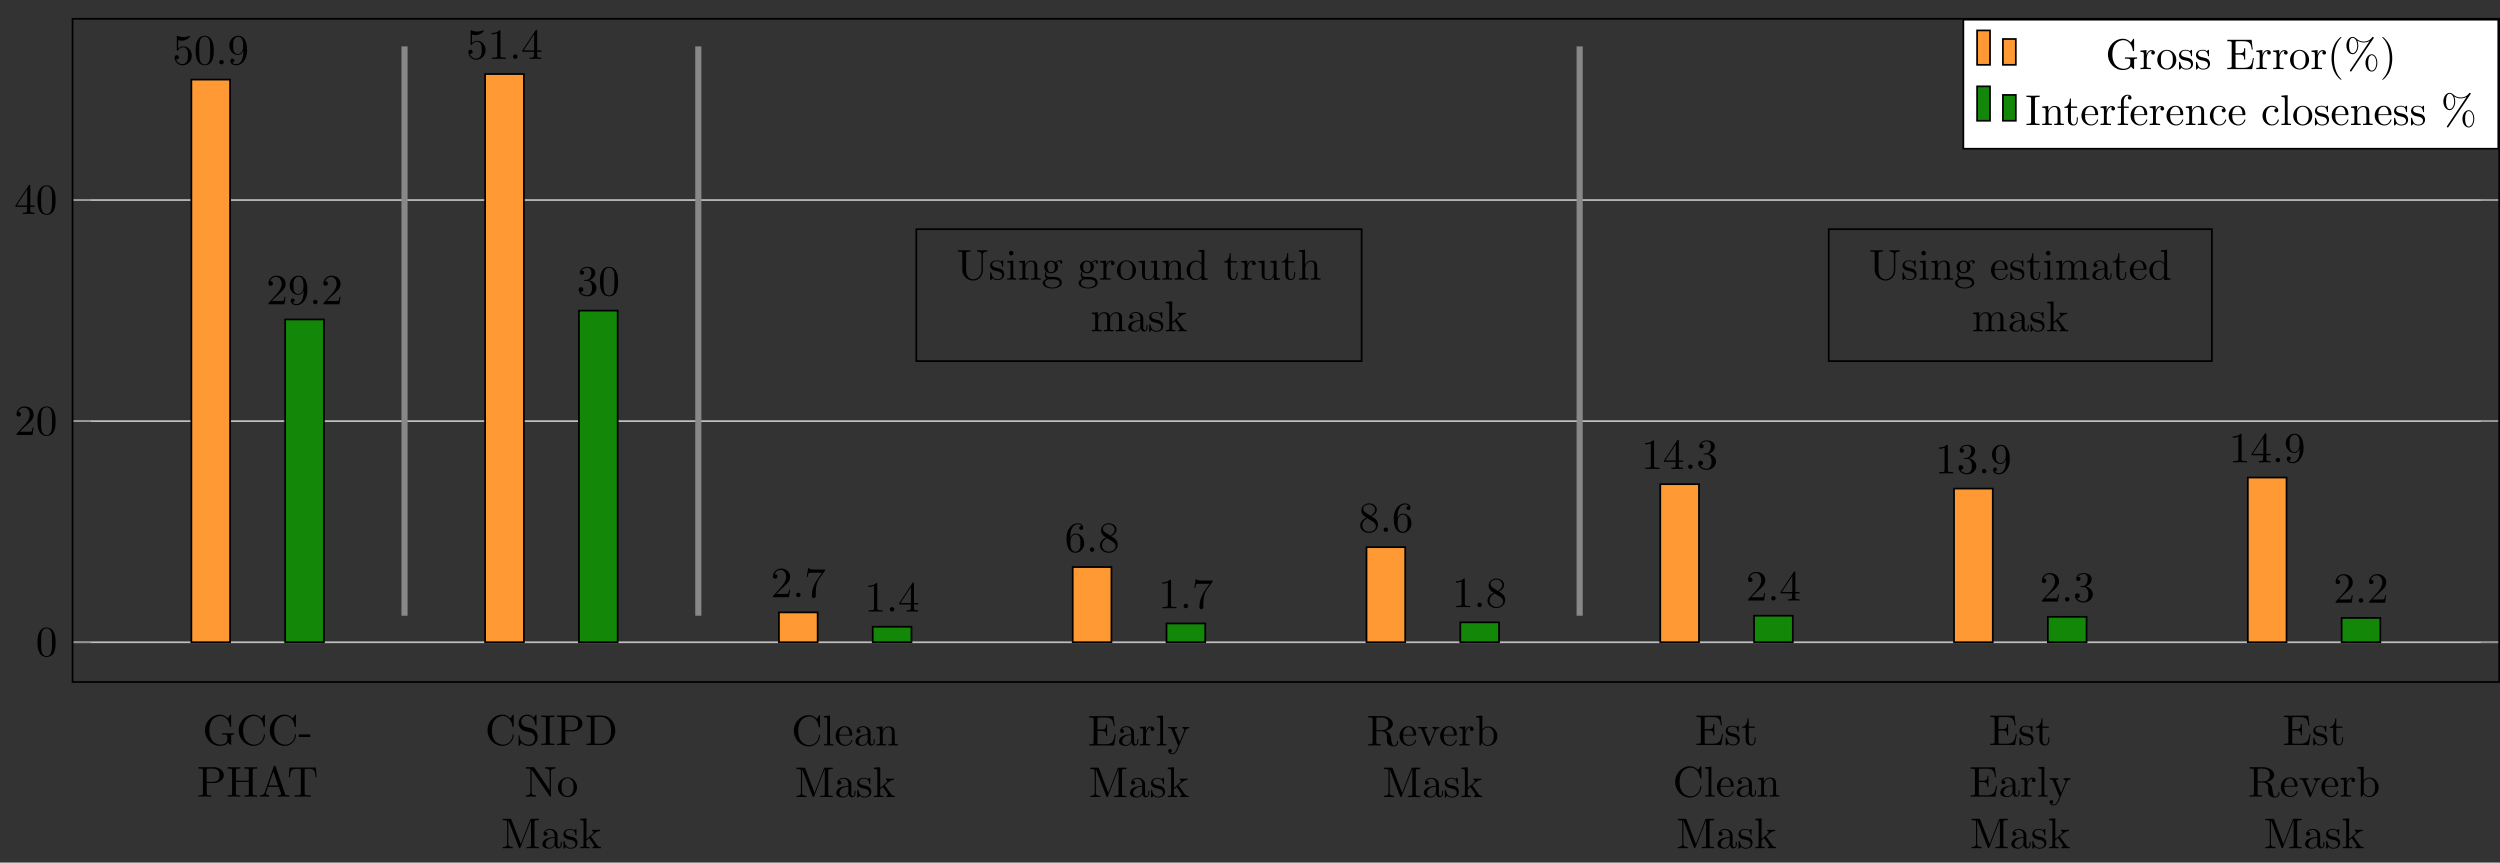 <?xml version="1.0" encoding="UTF-8"?>
<svg xmlns="http://www.w3.org/2000/svg" xmlns:xlink="http://www.w3.org/1999/xlink" width="335.783pt" height="115.857pt" viewBox="0 0 335.783 115.857" version="1.1">
<rect x="0" y="0" width="335.783" height="115.857" fill="#333333" stroke="none"/>
<defs>
<g>
<symbol overflow="visible" id="glyph0-0">
<path style="stroke:none;" d=""/>
</symbol>
<symbol overflow="visible" id="glyph0-1">
<path style="stroke:none;" d="M 3.422 -0.359 C 3.5 -0.234 3.734 0 3.797 0 C 3.844 0 3.844 -0.047 3.844 -0.141 L 3.844 -1.141 C 3.844 -1.375 3.875 -1.406 4.25 -1.406 L 4.25 -1.578 C 4.031 -1.578 3.719 -1.562 3.547 -1.562 C 3.312 -1.562 2.828 -1.562 2.609 -1.578 L 2.609 -1.406 L 2.797 -1.406 C 3.312 -1.406 3.328 -1.328 3.328 -1.125 L 3.328 -0.75 C 3.328 -0.109 2.594 -0.047 2.438 -0.047 C 2.062 -0.047 0.922 -0.25 0.922 -1.984 C 0.922 -3.703 2.062 -3.891 2.406 -3.891 C 3.031 -3.891 3.547 -3.375 3.672 -2.531 C 3.672 -2.453 3.672 -2.422 3.75 -2.422 C 3.844 -2.422 3.844 -2.453 3.844 -2.562 L 3.844 -3.938 C 3.844 -4.031 3.844 -4.078 3.781 -4.078 C 3.766 -4.078 3.734 -4.078 3.688 -4 L 3.406 -3.578 C 3.219 -3.766 2.906 -4.078 2.328 -4.078 C 1.266 -4.078 0.328 -3.156 0.328 -1.984 C 0.328 -0.797 1.25 0.125 2.344 0.125 C 2.766 0.125 3.234 -0.016 3.422 -0.359 Z M 3.422 -0.359 "/>
</symbol>
<symbol overflow="visible" id="glyph0-2">
<path style="stroke:none;" d="M 0.328 -1.984 C 0.328 -0.781 1.266 0.125 2.328 0.125 C 3.281 0.125 3.844 -0.672 3.844 -1.344 C 3.844 -1.406 3.844 -1.438 3.766 -1.438 C 3.703 -1.438 3.703 -1.406 3.703 -1.359 C 3.656 -0.531 3.031 -0.047 2.406 -0.047 C 2.047 -0.047 0.922 -0.25 0.922 -1.969 C 0.922 -3.703 2.047 -3.891 2.406 -3.891 C 3.031 -3.891 3.547 -3.375 3.656 -2.531 C 3.672 -2.453 3.672 -2.422 3.75 -2.422 C 3.844 -2.422 3.844 -2.453 3.844 -2.562 L 3.844 -3.938 C 3.844 -4.031 3.844 -4.078 3.781 -4.078 C 3.75 -4.078 3.734 -4.078 3.688 -4 L 3.406 -3.578 C 3.188 -3.781 2.891 -4.078 2.328 -4.078 C 1.25 -4.078 0.328 -3.156 0.328 -1.984 Z M 0.328 -1.984 "/>
</symbol>
<symbol overflow="visible" id="glyph0-3">
<path style="stroke:none;" d="M 1.594 -1.078 L 1.594 -1.422 L 0.062 -1.422 L 0.062 -1.078 Z M 1.594 -1.078 "/>
</symbol>
<symbol overflow="visible" id="glyph0-4">
<path style="stroke:none;" d="M 1.312 -1.828 L 2.297 -1.828 C 2.984 -1.828 3.609 -2.297 3.609 -2.875 C 3.609 -3.438 3.031 -3.953 2.25 -3.953 L 0.203 -3.953 L 0.203 -3.766 L 0.344 -3.766 C 0.781 -3.766 0.797 -3.703 0.797 -3.5 L 0.797 -0.453 C 0.797 -0.25 0.781 -0.172 0.344 -0.172 L 0.203 -0.172 L 0.203 0 C 0.406 -0.016 0.828 -0.016 1.047 -0.016 C 1.266 -0.016 1.703 -0.016 1.906 0 L 1.906 -0.172 L 1.766 -0.172 C 1.328 -0.172 1.312 -0.25 1.312 -0.453 Z M 1.297 -1.984 L 1.297 -3.531 C 1.297 -3.734 1.312 -3.766 1.578 -3.766 L 2.094 -3.766 C 3.016 -3.766 3.016 -3.156 3.016 -2.875 C 3.016 -2.594 3.016 -1.984 2.094 -1.984 Z M 1.297 -1.984 "/>
</symbol>
<symbol overflow="visible" id="glyph0-5">
<path style="stroke:none;" d="M 3.547 -3.5 C 3.547 -3.703 3.562 -3.766 4 -3.766 L 4.141 -3.766 L 4.141 -3.953 C 3.938 -3.938 3.516 -3.938 3.297 -3.938 C 3.062 -3.938 2.641 -3.938 2.438 -3.953 L 2.438 -3.766 L 2.578 -3.766 C 3.016 -3.766 3.031 -3.703 3.031 -3.5 L 3.031 -2.141 L 1.297 -2.141 L 1.297 -3.5 C 1.297 -3.703 1.312 -3.766 1.75 -3.766 L 1.891 -3.766 L 1.891 -3.953 C 1.688 -3.938 1.266 -3.938 1.047 -3.938 C 0.828 -3.938 0.391 -3.938 0.188 -3.953 L 0.188 -3.766 L 0.328 -3.766 C 0.781 -3.766 0.781 -3.703 0.781 -3.5 L 0.781 -0.453 C 0.781 -0.25 0.781 -0.172 0.328 -0.172 L 0.188 -0.172 L 0.188 0 C 0.391 -0.016 0.828 -0.016 1.047 -0.016 C 1.266 -0.016 1.688 -0.016 1.891 0 L 1.891 -0.172 L 1.75 -0.172 C 1.312 -0.172 1.297 -0.25 1.297 -0.453 L 1.297 -1.969 L 3.031 -1.969 L 3.031 -0.453 C 3.031 -0.25 3.016 -0.172 2.578 -0.172 L 2.438 -0.172 L 2.438 0 C 2.641 -0.016 3.062 -0.016 3.281 -0.016 C 3.5 -0.016 3.938 -0.016 4.141 0 L 4.141 -0.172 L 4 -0.172 C 3.562 -0.172 3.547 -0.25 3.547 -0.453 Z M 3.547 -3.5 "/>
</symbol>
<symbol overflow="visible" id="glyph0-6">
<path style="stroke:none;" d="M 2.297 -4.031 C 2.266 -4.094 2.266 -4.141 2.172 -4.141 C 2.078 -4.141 2.062 -4.109 2.031 -4.031 L 0.828 -0.562 C 0.734 -0.266 0.5 -0.188 0.188 -0.172 L 0.188 0 C 0.312 0 0.562 -0.016 0.781 -0.016 C 0.953 -0.016 1.25 0 1.438 0 L 1.438 -0.172 C 1.156 -0.172 1 -0.328 1 -0.469 C 1 -0.484 1.016 -0.547 1.016 -0.562 L 1.281 -1.312 L 2.719 -1.312 L 3.016 -0.438 C 3.031 -0.406 3.031 -0.375 3.031 -0.359 C 3.031 -0.172 2.719 -0.172 2.562 -0.172 L 2.562 0 C 2.766 -0.016 3.172 -0.016 3.391 -0.016 C 3.641 -0.016 3.906 -0.016 4.141 0 L 4.141 -0.172 L 4.047 -0.172 C 3.688 -0.172 3.609 -0.219 3.547 -0.406 Z M 2 -3.375 L 2.641 -1.5 L 1.344 -1.5 Z M 2 -3.375 "/>
</symbol>
<symbol overflow="visible" id="glyph0-7">
<path style="stroke:none;" d="M 3.844 -3.906 L 0.312 -3.906 L 0.203 -2.609 L 0.359 -2.609 C 0.438 -3.547 0.516 -3.734 1.391 -3.734 C 1.5 -3.734 1.641 -3.734 1.703 -3.719 C 1.828 -3.703 1.828 -3.641 1.828 -3.5 L 1.828 -0.453 C 1.828 -0.266 1.828 -0.172 1.219 -0.172 L 0.984 -0.172 L 0.984 0 C 1.219 -0.016 1.812 -0.016 2.078 -0.016 C 2.344 -0.016 2.938 -0.016 3.172 0 L 3.172 -0.172 L 2.953 -0.172 C 2.344 -0.172 2.344 -0.266 2.344 -0.453 L 2.344 -3.5 C 2.344 -3.625 2.344 -3.703 2.453 -3.719 C 2.516 -3.734 2.672 -3.734 2.781 -3.734 C 3.641 -3.734 3.734 -3.547 3.812 -2.609 L 3.953 -2.609 Z M 3.844 -3.906 "/>
</symbol>
<symbol overflow="visible" id="glyph0-8">
<path style="stroke:none;" d="M 2.016 -2.25 L 1.281 -2.422 C 0.922 -2.516 0.688 -2.828 0.688 -3.156 C 0.688 -3.562 1 -3.906 1.453 -3.906 C 2.422 -3.906 2.547 -2.969 2.578 -2.703 C 2.594 -2.672 2.594 -2.641 2.656 -2.641 C 2.734 -2.641 2.734 -2.672 2.734 -2.781 L 2.734 -3.938 C 2.734 -4.031 2.734 -4.078 2.672 -4.078 C 2.625 -4.078 2.625 -4.062 2.578 -4 L 2.375 -3.672 C 2.203 -3.844 1.969 -4.078 1.453 -4.078 C 0.812 -4.078 0.328 -3.562 0.328 -2.953 C 0.328 -2.469 0.625 -2.047 1.078 -1.891 C 1.141 -1.875 1.438 -1.797 1.844 -1.703 C 2 -1.672 2.172 -1.625 2.328 -1.406 C 2.453 -1.266 2.516 -1.062 2.516 -0.875 C 2.516 -0.469 2.219 -0.047 1.734 -0.047 C 1.578 -0.047 1.141 -0.078 0.828 -0.359 C 0.484 -0.672 0.469 -1.047 0.469 -1.25 C 0.469 -1.312 0.422 -1.312 0.406 -1.312 C 0.328 -1.312 0.328 -1.266 0.328 -1.172 L 0.328 -0.016 C 0.328 0.094 0.328 0.125 0.391 0.125 C 0.422 0.125 0.438 0.109 0.469 0.047 C 0.469 0.047 0.484 0.031 0.688 -0.281 C 0.859 -0.078 1.234 0.125 1.75 0.125 C 2.422 0.125 2.891 -0.438 2.891 -1.078 C 2.891 -1.656 2.5 -2.125 2.016 -2.25 Z M 2.016 -2.25 "/>
</symbol>
<symbol overflow="visible" id="glyph0-9">
<path style="stroke:none;" d="M 1.297 -3.5 C 1.297 -3.703 1.312 -3.766 1.781 -3.766 L 1.922 -3.766 L 1.922 -3.953 C 1.719 -3.938 1.266 -3.938 1.047 -3.938 C 0.828 -3.938 0.359 -3.938 0.156 -3.953 L 0.156 -3.766 L 0.312 -3.766 C 0.766 -3.766 0.781 -3.703 0.781 -3.5 L 0.781 -0.453 C 0.781 -0.25 0.766 -0.172 0.312 -0.172 L 0.156 -0.172 L 0.156 0 C 0.359 -0.016 0.828 -0.016 1.047 -0.016 C 1.266 -0.016 1.719 -0.016 1.922 0 L 1.922 -0.172 L 1.781 -0.172 C 1.312 -0.172 1.297 -0.25 1.297 -0.453 Z M 1.297 -3.5 "/>
</symbol>
<symbol overflow="visible" id="glyph0-10">
<path style="stroke:none;" d="M 0.203 -3.953 L 0.203 -3.766 L 0.344 -3.766 C 0.781 -3.766 0.797 -3.703 0.797 -3.5 L 0.797 -0.453 C 0.797 -0.25 0.781 -0.172 0.344 -0.172 L 0.203 -0.172 L 0.203 0 L 2.312 0 C 3.297 0 4.094 -0.859 4.094 -1.938 C 4.094 -3.047 3.312 -3.953 2.312 -3.953 Z M 1.578 -0.172 C 1.312 -0.172 1.297 -0.219 1.297 -0.406 L 1.297 -3.531 C 1.297 -3.734 1.312 -3.766 1.578 -3.766 L 2.156 -3.766 C 2.516 -3.766 2.906 -3.641 3.203 -3.234 C 3.453 -2.891 3.516 -2.391 3.516 -1.938 C 3.516 -1.297 3.406 -0.953 3.188 -0.672 C 3.078 -0.516 2.75 -0.172 2.156 -0.172 Z M 1.578 -0.172 "/>
</symbol>
<symbol overflow="visible" id="glyph0-11">
<path style="stroke:none;" d="M 1.344 -3.875 C 1.297 -3.938 1.281 -3.953 1.172 -3.953 L 0.188 -3.953 L 0.188 -3.766 L 0.359 -3.766 C 0.438 -3.766 0.562 -3.766 0.641 -3.75 C 0.781 -3.734 0.781 -3.734 0.781 -3.625 L 0.781 -0.609 C 0.781 -0.453 0.781 -0.172 0.188 -0.172 L 0.188 0 C 0.391 0 0.672 -0.016 0.859 -0.016 C 1.062 -0.016 1.344 0 1.547 0 L 1.547 -0.172 C 0.953 -0.172 0.953 -0.453 0.953 -0.609 L 0.953 -3.609 C 0.984 -3.578 0.984 -3.578 1 -3.547 L 3.359 -0.078 C 3.422 0 3.422 0 3.469 0 C 3.547 0 3.547 -0.047 3.547 -0.156 L 3.547 -3.344 C 3.547 -3.5 3.547 -3.766 4.141 -3.766 L 4.141 -3.953 C 3.938 -3.938 3.656 -3.938 3.469 -3.938 C 3.266 -3.938 2.984 -3.938 2.781 -3.953 L 2.781 -3.766 C 3.375 -3.766 3.375 -3.5 3.375 -3.344 L 3.375 -0.875 Z M 1.344 -3.875 "/>
</symbol>
<symbol overflow="visible" id="glyph0-12">
<path style="stroke:none;" d="M 2.719 -1.234 C 2.719 -1.984 2.141 -2.594 1.438 -2.594 C 0.719 -2.594 0.156 -1.953 0.156 -1.234 C 0.156 -0.484 0.766 0.062 1.438 0.062 C 2.141 0.062 2.719 -0.5 2.719 -1.234 Z M 1.438 -0.078 C 1.203 -0.078 0.938 -0.203 0.781 -0.469 C 0.641 -0.719 0.641 -1.078 0.641 -1.281 C 0.641 -1.516 0.641 -1.828 0.781 -2.078 C 0.938 -2.344 1.203 -2.469 1.438 -2.469 C 1.688 -2.469 1.938 -2.328 2.094 -2.094 C 2.25 -1.844 2.25 -1.5 2.25 -1.281 C 2.25 -1.078 2.25 -0.766 2.109 -0.516 C 1.984 -0.25 1.734 -0.078 1.438 -0.078 Z M 1.438 -0.078 "/>
</symbol>
<symbol overflow="visible" id="glyph0-13">
<path style="stroke:none;" d="M 1.391 -3.828 C 1.344 -3.953 1.328 -3.953 1.188 -3.953 L 0.219 -3.953 L 0.219 -3.766 L 0.359 -3.766 C 0.797 -3.766 0.812 -3.703 0.812 -3.5 L 0.812 -0.609 C 0.812 -0.453 0.812 -0.172 0.219 -0.172 L 0.219 0 C 0.422 0 0.703 -0.016 0.891 -0.016 C 1.078 -0.016 1.359 0 1.562 0 L 1.562 -0.172 C 0.969 -0.172 0.969 -0.453 0.969 -0.609 L 0.969 -3.719 L 0.984 -3.719 L 2.375 -0.125 C 2.406 -0.047 2.422 0 2.484 0 C 2.547 0 2.562 -0.047 2.594 -0.109 L 4.016 -3.766 L 4.016 -0.453 C 4.016 -0.25 4 -0.172 3.562 -0.172 L 3.422 -0.172 L 3.422 0 C 3.641 -0.016 4.031 -0.016 4.25 -0.016 C 4.484 -0.016 4.875 -0.016 5.078 0 L 5.078 -0.172 L 4.938 -0.172 C 4.5 -0.172 4.484 -0.25 4.484 -0.453 L 4.484 -3.5 C 4.484 -3.703 4.5 -3.766 4.938 -3.766 L 5.078 -3.766 L 5.078 -3.953 L 4.109 -3.953 C 3.953 -3.953 3.953 -3.938 3.906 -3.844 L 2.641 -0.578 Z M 1.391 -3.828 "/>
</symbol>
<symbol overflow="visible" id="glyph0-14">
<path style="stroke:none;" d="M 1.922 -0.438 C 1.953 -0.203 2.109 0.031 2.375 0.031 C 2.5 0.031 2.844 -0.047 2.844 -0.516 L 2.844 -0.844 L 2.703 -0.844 L 2.703 -0.516 C 2.703 -0.172 2.562 -0.141 2.5 -0.141 C 2.312 -0.141 2.281 -0.406 2.281 -0.438 L 2.281 -1.594 C 2.281 -1.828 2.281 -2.062 2.078 -2.266 C 1.844 -2.5 1.562 -2.594 1.281 -2.594 C 0.812 -2.594 0.406 -2.312 0.406 -1.938 C 0.406 -1.766 0.531 -1.672 0.672 -1.672 C 0.844 -1.672 0.938 -1.781 0.938 -1.938 C 0.938 -2 0.906 -2.188 0.641 -2.203 C 0.797 -2.406 1.094 -2.469 1.266 -2.469 C 1.562 -2.469 1.891 -2.234 1.891 -1.719 L 1.891 -1.516 C 1.594 -1.484 1.188 -1.469 0.828 -1.297 C 0.391 -1.109 0.25 -0.797 0.25 -0.547 C 0.25 -0.078 0.797 0.062 1.172 0.062 C 1.547 0.062 1.812 -0.172 1.922 -0.438 Z M 1.891 -1.391 L 1.891 -0.812 C 1.891 -0.266 1.469 -0.062 1.203 -0.062 C 0.922 -0.062 0.688 -0.266 0.688 -0.562 C 0.688 -0.875 0.938 -1.359 1.891 -1.391 Z M 1.891 -1.391 "/>
</symbol>
<symbol overflow="visible" id="glyph0-15">
<path style="stroke:none;" d="M 1.203 -1.125 C 1.328 -1.094 1.797 -1 1.797 -0.594 C 1.797 -0.297 1.594 -0.062 1.156 -0.062 C 0.672 -0.062 0.453 -0.391 0.344 -0.891 C 0.328 -0.953 0.328 -0.984 0.266 -0.984 C 0.188 -0.984 0.188 -0.938 0.188 -0.844 L 0.188 -0.078 C 0.188 0.016 0.188 0.062 0.25 0.062 C 0.281 0.062 0.281 0.062 0.406 -0.047 C 0.406 -0.062 0.406 -0.078 0.516 -0.188 C 0.766 0.062 1.031 0.062 1.156 0.062 C 1.812 0.062 2.078 -0.328 2.078 -0.734 C 2.078 -1.047 1.906 -1.219 1.844 -1.297 C 1.641 -1.469 1.422 -1.516 1.172 -1.562 C 0.859 -1.625 0.469 -1.703 0.469 -2.047 C 0.469 -2.25 0.625 -2.484 1.109 -2.484 C 1.75 -2.484 1.781 -1.953 1.797 -1.781 C 1.797 -1.734 1.844 -1.734 1.859 -1.734 C 1.938 -1.734 1.938 -1.75 1.938 -1.875 L 1.938 -2.453 C 1.938 -2.547 1.938 -2.594 1.875 -2.594 C 1.844 -2.594 1.828 -2.594 1.75 -2.516 C 1.734 -2.5 1.688 -2.453 1.656 -2.422 C 1.438 -2.594 1.203 -2.594 1.109 -2.594 C 0.406 -2.594 0.188 -2.203 0.188 -1.875 C 0.188 -1.672 0.281 -1.516 0.438 -1.391 C 0.625 -1.234 0.781 -1.203 1.203 -1.125 Z M 1.203 -1.125 "/>
</symbol>
<symbol overflow="visible" id="glyph0-16">
<path style="stroke:none;" d="M 0.609 -0.438 C 0.609 -0.172 0.547 -0.172 0.156 -0.172 L 0.156 0 C 0.359 0 0.625 -0.016 0.797 -0.016 C 0.969 -0.016 1.203 -0.016 1.422 0 L 1.422 -0.172 C 1.047 -0.172 0.984 -0.172 0.984 -0.438 L 0.984 -1.031 L 1.344 -1.359 C 1.797 -0.734 2.031 -0.422 2.031 -0.312 C 2.031 -0.203 1.938 -0.172 1.828 -0.172 L 1.828 0 C 1.984 0 2.328 -0.016 2.453 -0.016 C 2.625 -0.016 2.781 -0.016 2.953 0 L 2.953 -0.172 C 2.734 -0.172 2.609 -0.172 2.391 -0.484 L 1.656 -1.516 C 1.656 -1.531 1.625 -1.562 1.625 -1.578 C 1.625 -1.609 2.031 -1.953 2.094 -2 C 2.453 -2.297 2.703 -2.312 2.828 -2.312 L 2.828 -2.484 C 2.656 -2.469 2.578 -2.469 2.422 -2.469 C 2.203 -2.469 1.844 -2.484 1.766 -2.484 L 1.766 -2.312 C 1.875 -2.312 1.938 -2.25 1.938 -2.172 C 1.938 -2.047 1.859 -1.984 1.812 -1.938 L 1 -1.234 L 1 -4.016 L 0.156 -3.953 L 0.156 -3.766 C 0.562 -3.766 0.609 -3.734 0.609 -3.453 Z M 0.609 -0.438 "/>
</symbol>
<symbol overflow="visible" id="glyph0-17">
<path style="stroke:none;" d="M 1.016 -4.016 L 0.188 -3.953 L 0.188 -3.766 C 0.594 -3.766 0.641 -3.734 0.641 -3.453 L 0.641 -0.438 C 0.641 -0.172 0.578 -0.172 0.188 -0.172 L 0.188 0 C 0.375 0 0.688 -0.016 0.828 -0.016 C 0.984 -0.016 1.266 0 1.469 0 L 1.469 -0.172 C 1.094 -0.172 1.016 -0.172 1.016 -0.438 Z M 1.016 -4.016 "/>
</symbol>
<symbol overflow="visible" id="glyph0-18">
<path style="stroke:none;" d="M 0.641 -1.453 C 0.688 -2.312 1.172 -2.469 1.359 -2.469 C 1.953 -2.469 2.016 -1.688 2.016 -1.453 Z M 0.641 -1.328 L 2.25 -1.328 C 2.375 -1.328 2.406 -1.328 2.406 -1.453 C 2.406 -2.031 2.094 -2.594 1.359 -2.594 C 0.688 -2.594 0.156 -2 0.156 -1.266 C 0.156 -0.5 0.766 0.062 1.438 0.062 C 2.141 0.062 2.406 -0.578 2.406 -0.688 C 2.406 -0.75 2.359 -0.75 2.328 -0.75 C 2.266 -0.75 2.266 -0.719 2.25 -0.672 C 2.047 -0.078 1.531 -0.078 1.469 -0.078 C 1.172 -0.078 0.953 -0.25 0.812 -0.469 C 0.641 -0.75 0.641 -1.125 0.641 -1.328 Z M 0.641 -1.328 "/>
</symbol>
<symbol overflow="visible" id="glyph0-19">
<path style="stroke:none;" d="M 0.641 -1.984 L 0.641 -0.438 C 0.641 -0.172 0.578 -0.172 0.188 -0.172 L 0.188 0 C 0.391 0 0.688 -0.016 0.844 -0.016 C 0.984 -0.016 1.297 0 1.484 0 L 1.484 -0.172 C 1.094 -0.172 1.031 -0.172 1.031 -0.438 L 1.031 -1.5 C 1.031 -2.109 1.438 -2.422 1.812 -2.422 C 2.172 -2.422 2.25 -2.109 2.25 -1.781 L 2.25 -0.438 C 2.25 -0.172 2.172 -0.172 1.797 -0.172 L 1.797 0 C 2 0 2.297 -0.016 2.453 -0.016 C 2.594 -0.016 2.891 0 3.094 0 L 3.094 -0.172 C 2.797 -0.172 2.641 -0.172 2.641 -0.359 L 2.641 -1.453 C 2.641 -1.953 2.641 -2.141 2.469 -2.344 C 2.375 -2.438 2.188 -2.562 1.859 -2.562 C 1.438 -2.562 1.156 -2.312 1 -1.953 L 1 -2.562 L 0.188 -2.484 L 0.188 -2.312 C 0.594 -2.312 0.641 -2.266 0.641 -1.984 Z M 0.641 -1.984 "/>
</symbol>
<symbol overflow="visible" id="glyph0-20">
<path style="stroke:none;" d="M 0.781 -0.453 C 0.781 -0.25 0.781 -0.172 0.328 -0.172 L 0.188 -0.172 L 0.188 0 L 3.531 0 L 3.766 -1.484 L 3.625 -1.484 C 3.484 -0.594 3.344 -0.172 2.359 -0.172 L 1.578 -0.172 C 1.312 -0.172 1.297 -0.219 1.297 -0.406 L 1.297 -1.953 L 1.828 -1.953 C 2.375 -1.953 2.453 -1.766 2.453 -1.281 L 2.594 -1.281 L 2.594 -2.812 L 2.453 -2.812 C 2.453 -2.312 2.375 -2.141 1.828 -2.141 L 1.297 -2.141 L 1.297 -3.516 C 1.297 -3.719 1.312 -3.75 1.578 -3.75 L 2.328 -3.75 C 3.219 -3.75 3.375 -3.438 3.469 -2.625 L 3.609 -2.625 L 3.453 -3.938 L 0.188 -3.938 L 0.188 -3.75 L 0.328 -3.75 C 0.781 -3.75 0.781 -3.688 0.781 -3.484 Z M 0.781 -0.453 "/>
</symbol>
<symbol overflow="visible" id="glyph0-21">
<path style="stroke:none;" d="M 0.969 -1.922 L 0.969 -2.562 L 0.156 -2.484 L 0.156 -2.312 C 0.562 -2.312 0.609 -2.266 0.609 -1.984 L 0.609 -0.438 C 0.609 -0.172 0.547 -0.172 0.156 -0.172 L 0.156 0 C 0.391 0 0.656 -0.016 0.828 -0.016 C 1.047 -0.016 1.328 -0.016 1.562 0 L 1.562 -0.172 L 1.438 -0.172 C 1 -0.172 1 -0.25 1 -0.453 L 1 -1.344 C 1 -1.906 1.234 -2.422 1.672 -2.422 C 1.719 -2.422 1.734 -2.422 1.734 -2.422 C 1.719 -2.422 1.609 -2.344 1.609 -2.203 C 1.609 -2.031 1.734 -1.953 1.859 -1.953 C 1.953 -1.953 2.109 -2.016 2.109 -2.203 C 2.109 -2.391 1.922 -2.562 1.672 -2.562 C 1.25 -2.562 1.047 -2.172 0.969 -1.922 Z M 0.969 -1.922 "/>
</symbol>
<symbol overflow="visible" id="glyph0-22">
<path style="stroke:none;" d="M 2.406 -1.938 C 2.547 -2.312 2.844 -2.312 2.938 -2.312 L 2.938 -2.484 C 2.797 -2.484 2.641 -2.469 2.5 -2.469 C 2.406 -2.469 2.125 -2.484 2 -2.484 L 2 -2.312 C 2.172 -2.312 2.266 -2.203 2.266 -2.062 C 2.266 -2 2.266 -2 2.234 -1.922 L 1.656 -0.5 L 1.016 -2.062 C 0.984 -2.109 0.984 -2.141 0.984 -2.156 C 0.984 -2.312 1.188 -2.312 1.297 -2.312 L 1.297 -2.484 C 1.156 -2.484 0.766 -2.469 0.672 -2.469 C 0.516 -2.469 0.281 -2.484 0.109 -2.484 L 0.109 -2.312 C 0.391 -2.312 0.5 -2.312 0.578 -2.109 L 1.438 0 C 1.422 0.078 1.328 0.266 1.297 0.344 C 1.172 0.656 1.016 1.062 0.641 1.062 C 0.609 1.062 0.484 1.062 0.375 0.953 C 0.547 0.938 0.594 0.797 0.594 0.719 C 0.594 0.562 0.484 0.469 0.359 0.469 C 0.234 0.469 0.109 0.547 0.109 0.719 C 0.109 0.984 0.359 1.188 0.641 1.188 C 1 1.188 1.25 0.859 1.375 0.531 Z M 2.406 -1.938 "/>
</symbol>
<symbol overflow="visible" id="glyph0-23">
<path style="stroke:none;" d="M 1.297 -2.047 L 1.297 -3.531 C 1.297 -3.672 1.297 -3.734 1.422 -3.75 C 1.484 -3.766 1.641 -3.766 1.766 -3.766 C 2.281 -3.766 2.938 -3.75 2.938 -2.906 C 2.938 -2.516 2.797 -2.047 1.938 -2.047 Z M 2.516 -1.969 C 3.078 -2.109 3.531 -2.453 3.531 -2.906 C 3.531 -3.469 2.875 -3.953 2.016 -3.953 L 0.203 -3.953 L 0.203 -3.766 L 0.344 -3.766 C 0.781 -3.766 0.797 -3.703 0.797 -3.5 L 0.797 -0.453 C 0.797 -0.25 0.781 -0.172 0.344 -0.172 L 0.203 -0.172 L 0.203 0 C 0.406 -0.016 0.828 -0.016 1.047 -0.016 C 1.266 -0.016 1.688 -0.016 1.891 0 L 1.891 -0.172 L 1.75 -0.172 C 1.312 -0.172 1.297 -0.25 1.297 -0.453 L 1.297 -1.906 L 1.953 -1.906 C 2.047 -1.906 2.297 -1.906 2.5 -1.719 C 2.719 -1.516 2.719 -1.328 2.719 -0.938 C 2.719 -0.562 2.719 -0.328 2.953 -0.109 C 3.188 0.094 3.516 0.125 3.688 0.125 C 4.141 0.125 4.234 -0.344 4.234 -0.516 C 4.234 -0.547 4.234 -0.609 4.156 -0.609 C 4.094 -0.609 4.094 -0.562 4.094 -0.516 C 4.047 -0.109 3.844 0 3.703 0 C 3.422 0 3.375 -0.297 3.297 -0.828 L 3.219 -1.297 C 3.109 -1.672 2.828 -1.859 2.516 -1.969 Z M 2.516 -1.969 "/>
</symbol>
<symbol overflow="visible" id="glyph0-24">
<path style="stroke:none;" d="M 2.406 -1.922 C 2.453 -2.062 2.562 -2.312 2.938 -2.312 L 2.938 -2.484 C 2.797 -2.484 2.641 -2.469 2.5 -2.469 C 2.359 -2.469 2.094 -2.484 2 -2.484 L 2 -2.312 C 2.219 -2.312 2.281 -2.172 2.281 -2.062 C 2.281 -2.016 2.266 -1.984 2.25 -1.922 L 1.656 -0.453 L 1 -2.062 C 0.969 -2.141 0.969 -2.156 0.969 -2.156 C 0.969 -2.312 1.203 -2.312 1.297 -2.312 L 1.297 -2.484 C 1.125 -2.484 0.797 -2.469 0.672 -2.469 C 0.516 -2.469 0.281 -2.484 0.109 -2.484 L 0.109 -2.312 C 0.469 -2.312 0.5 -2.281 0.578 -2.094 L 1.406 -0.047 C 1.438 0.031 1.453 0.062 1.531 0.062 C 1.594 0.062 1.625 0.016 1.641 -0.047 Z M 2.406 -1.922 "/>
</symbol>
<symbol overflow="visible" id="glyph0-25">
<path style="stroke:none;" d="M 1 -2.172 L 1 -4.016 L 0.156 -3.953 L 0.156 -3.766 C 0.562 -3.766 0.609 -3.734 0.609 -3.453 L 0.609 0 L 0.75 0 C 0.766 0 0.812 -0.094 0.969 -0.359 C 1.047 -0.219 1.297 0.062 1.719 0.062 C 2.406 0.062 3.016 -0.5 3.016 -1.25 C 3.016 -1.984 2.453 -2.562 1.781 -2.562 C 1.328 -2.562 1.094 -2.281 1 -2.172 Z M 1.016 -0.656 L 1.016 -1.844 C 1.016 -1.953 1.016 -1.969 1.078 -2.062 C 1.297 -2.375 1.625 -2.422 1.75 -2.422 C 2.016 -2.422 2.219 -2.281 2.359 -2.062 C 2.516 -1.828 2.531 -1.484 2.531 -1.25 C 2.531 -1.047 2.516 -0.688 2.359 -0.438 C 2.234 -0.25 2.016 -0.062 1.703 -0.062 C 1.438 -0.062 1.234 -0.203 1.094 -0.422 C 1.016 -0.531 1.016 -0.562 1.016 -0.656 Z M 1.016 -0.656 "/>
</symbol>
<symbol overflow="visible" id="glyph0-26">
<path style="stroke:none;" d="M 1 -2.312 L 1.828 -2.312 L 1.828 -2.484 L 1 -2.484 L 1 -3.562 L 0.859 -3.562 C 0.844 -3.078 0.672 -2.469 0.109 -2.438 L 0.109 -2.312 L 0.594 -2.312 L 0.594 -0.719 C 0.594 0 1.141 0.062 1.344 0.062 C 1.75 0.062 1.922 -0.344 1.922 -0.719 L 1.922 -1.047 L 1.781 -1.047 L 1.781 -0.734 C 1.781 -0.297 1.594 -0.078 1.391 -0.078 C 1 -0.078 1 -0.609 1 -0.703 Z M 1 -2.312 "/>
</symbol>
<symbol overflow="visible" id="glyph0-27">
<path style="stroke:none;" d="M 2.656 -1.844 C 2.656 -2.312 2.625 -2.781 2.422 -3.203 C 2.156 -3.75 1.688 -3.844 1.438 -3.844 C 1.094 -3.844 0.672 -3.703 0.438 -3.156 C 0.25 -2.766 0.219 -2.312 0.219 -1.844 C 0.219 -1.422 0.25 -0.891 0.484 -0.453 C 0.734 0.016 1.156 0.125 1.438 0.125 C 1.75 0.125 2.188 0 2.453 -0.547 C 2.625 -0.938 2.656 -1.391 2.656 -1.844 Z M 1.438 0 C 1.219 0 0.875 -0.141 0.766 -0.703 C 0.703 -1.047 0.703 -1.578 0.703 -1.922 C 0.703 -2.297 0.703 -2.672 0.75 -2.984 C 0.859 -3.672 1.297 -3.719 1.438 -3.719 C 1.625 -3.719 2.016 -3.625 2.125 -3.047 C 2.172 -2.719 2.172 -2.281 2.172 -1.922 C 2.172 -1.484 2.172 -1.094 2.109 -0.719 C 2.031 -0.172 1.703 0 1.438 0 Z M 1.438 0 "/>
</symbol>
<symbol overflow="visible" id="glyph0-28">
<path style="stroke:none;" d="M 0.734 -0.438 L 1.344 -1.047 C 2.25 -1.844 2.594 -2.156 2.594 -2.734 C 2.594 -3.391 2.078 -3.844 1.375 -3.844 C 0.719 -3.844 0.281 -3.312 0.281 -2.797 C 0.281 -2.484 0.578 -2.484 0.594 -2.484 C 0.688 -2.484 0.891 -2.547 0.891 -2.781 C 0.891 -2.938 0.797 -3.094 0.594 -3.094 C 0.547 -3.094 0.531 -3.094 0.516 -3.078 C 0.641 -3.453 0.953 -3.672 1.297 -3.672 C 1.828 -3.672 2.062 -3.203 2.062 -2.734 C 2.062 -2.266 1.781 -1.812 1.469 -1.453 L 0.359 -0.219 C 0.281 -0.156 0.281 -0.141 0.281 0 L 2.438 0 L 2.594 -1 L 2.453 -1 C 2.422 -0.828 2.375 -0.578 2.328 -0.484 C 2.281 -0.438 1.906 -0.438 1.781 -0.438 Z M 0.734 -0.438 "/>
</symbol>
<symbol overflow="visible" id="glyph0-29">
<path style="stroke:none;" d="M 1.703 -0.953 L 1.703 -0.453 C 1.703 -0.25 1.688 -0.172 1.266 -0.172 L 1.141 -0.172 L 1.141 0 C 1.375 -0.016 1.672 -0.016 1.922 -0.016 C 2.156 -0.016 2.469 -0.016 2.703 0 L 2.703 -0.172 L 2.578 -0.172 C 2.156 -0.172 2.141 -0.25 2.141 -0.453 L 2.141 -0.953 L 2.719 -0.953 L 2.719 -1.141 L 2.141 -1.141 L 2.141 -3.766 C 2.141 -3.875 2.141 -3.906 2.047 -3.906 C 2 -3.906 1.984 -3.906 1.938 -3.844 L 0.156 -1.141 L 0.156 -0.953 Z M 1.734 -1.141 L 0.328 -1.141 L 1.734 -3.297 Z M 1.734 -1.141 "/>
</symbol>
<symbol overflow="visible" id="glyph0-30">
<path style="stroke:none;" d="M 3.359 -1.328 C 3.359 -0.516 2.797 -0.047 2.25 -0.047 C 1.984 -0.047 1.297 -0.203 1.297 -1.297 L 1.297 -3.5 C 1.297 -3.703 1.312 -3.766 1.75 -3.766 L 1.891 -3.766 L 1.891 -3.953 C 1.688 -3.938 1.266 -3.938 1.047 -3.938 C 0.828 -3.938 0.391 -3.938 0.188 -3.953 L 0.188 -3.766 L 0.328 -3.766 C 0.781 -3.766 0.781 -3.703 0.781 -3.5 L 0.781 -1.312 C 0.781 -0.5 1.453 0.125 2.25 0.125 C 2.906 0.125 3.422 -0.406 3.531 -1.062 C 3.547 -1.188 3.547 -1.234 3.547 -1.469 L 3.547 -3.312 C 3.547 -3.516 3.547 -3.766 4.141 -3.766 L 4.141 -3.953 C 3.938 -3.938 3.656 -3.938 3.453 -3.938 C 3.25 -3.938 2.984 -3.938 2.766 -3.953 L 2.766 -3.766 C 3.359 -3.766 3.359 -3.5 3.359 -3.344 Z M 3.359 -1.328 "/>
</symbol>
<symbol overflow="visible" id="glyph0-31">
<path style="stroke:none;" d="M 1.016 -2.562 L 0.219 -2.484 L 0.219 -2.312 C 0.594 -2.312 0.641 -2.281 0.641 -2 L 0.641 -0.438 C 0.641 -0.172 0.578 -0.172 0.188 -0.172 L 0.188 0 C 0.375 0 0.688 -0.016 0.828 -0.016 C 1.031 -0.016 1.234 0 1.422 0 L 1.422 -0.172 C 1.047 -0.172 1.016 -0.203 1.016 -0.438 Z M 1.047 -3.562 C 1.047 -3.75 0.906 -3.875 0.734 -3.875 C 0.562 -3.875 0.438 -3.719 0.438 -3.562 C 0.438 -3.406 0.562 -3.25 0.734 -3.25 C 0.906 -3.25 1.047 -3.375 1.047 -3.562 Z M 1.047 -3.562 "/>
</symbol>
<symbol overflow="visible" id="glyph0-32">
<path style="stroke:none;" d="M 1.281 -1 C 0.781 -1 0.781 -1.578 0.781 -1.703 C 0.781 -1.859 0.781 -2.047 0.875 -2.188 C 0.922 -2.266 1.047 -2.422 1.281 -2.422 C 1.781 -2.422 1.781 -1.844 1.781 -1.719 C 1.781 -1.562 1.781 -1.375 1.688 -1.219 C 1.641 -1.156 1.516 -1 1.281 -1 Z M 0.609 -0.766 C 0.609 -0.797 0.609 -0.922 0.719 -1.047 C 0.938 -0.875 1.172 -0.859 1.281 -0.859 C 1.828 -0.859 2.219 -1.266 2.219 -1.703 C 2.219 -1.922 2.125 -2.141 1.984 -2.266 C 2.188 -2.469 2.406 -2.484 2.5 -2.484 C 2.516 -2.484 2.547 -2.484 2.562 -2.484 C 2.5 -2.469 2.469 -2.406 2.469 -2.328 C 2.469 -2.234 2.547 -2.156 2.641 -2.156 C 2.688 -2.156 2.797 -2.203 2.797 -2.328 C 2.797 -2.438 2.734 -2.625 2.516 -2.625 C 2.391 -2.625 2.141 -2.578 1.891 -2.344 C 1.656 -2.531 1.406 -2.562 1.281 -2.562 C 0.75 -2.562 0.344 -2.156 0.344 -1.719 C 0.344 -1.453 0.469 -1.234 0.625 -1.109 C 0.547 -1.031 0.438 -0.844 0.438 -0.641 C 0.438 -0.453 0.516 -0.234 0.688 -0.125 C 0.344 -0.016 0.156 0.219 0.156 0.453 C 0.156 0.875 0.734 1.188 1.438 1.188 C 2.125 1.188 2.719 0.891 2.719 0.438 C 2.719 0.25 2.641 -0.047 2.344 -0.219 C 2.047 -0.375 1.703 -0.375 1.359 -0.375 C 1.203 -0.375 0.953 -0.375 0.922 -0.375 C 0.734 -0.406 0.609 -0.578 0.609 -0.766 Z M 1.438 1.062 C 0.859 1.062 0.469 0.766 0.469 0.453 C 0.469 0.188 0.688 -0.016 0.938 -0.047 L 1.281 -0.047 C 1.781 -0.047 2.422 -0.047 2.422 0.453 C 2.422 0.766 2.016 1.062 1.438 1.062 Z M 1.438 1.062 "/>
</symbol>
<symbol overflow="visible" id="glyph0-33">
<path style="stroke:none;" d="M 2.266 -0.453 L 2.266 0.062 L 3.094 0 L 3.094 -0.172 C 2.688 -0.172 2.641 -0.219 2.641 -0.5 L 2.641 -2.562 L 1.797 -2.484 L 1.797 -2.312 C 2.203 -2.312 2.25 -2.266 2.25 -1.984 L 2.25 -0.953 C 2.25 -0.453 1.969 -0.062 1.547 -0.062 C 1.062 -0.062 1.031 -0.328 1.031 -0.641 L 1.031 -2.562 L 0.188 -2.484 L 0.188 -2.312 C 0.641 -2.312 0.641 -2.297 0.641 -1.781 L 0.641 -0.906 C 0.641 -0.469 0.641 0.062 1.516 0.062 C 1.844 0.062 2.094 -0.094 2.266 -0.453 Z M 2.266 -0.453 "/>
</symbol>
<symbol overflow="visible" id="glyph0-34">
<path style="stroke:none;" d="M 2.203 -0.312 L 2.203 0.062 L 3.047 0 L 3.047 -0.172 C 2.641 -0.172 2.594 -0.219 2.594 -0.5 L 2.594 -4.016 L 1.766 -3.953 L 1.766 -3.766 C 2.172 -3.766 2.219 -3.734 2.219 -3.453 L 2.219 -2.203 C 2.047 -2.406 1.797 -2.562 1.484 -2.562 C 0.797 -2.562 0.203 -1.984 0.203 -1.25 C 0.203 -0.516 0.766 0.062 1.422 0.062 C 1.797 0.062 2.047 -0.141 2.203 -0.312 Z M 2.203 -1.875 L 2.203 -0.688 C 2.203 -0.578 2.203 -0.562 2.141 -0.469 C 1.953 -0.188 1.703 -0.062 1.453 -0.062 C 1.188 -0.062 0.984 -0.219 0.844 -0.438 C 0.688 -0.672 0.672 -1 0.672 -1.234 C 0.672 -1.453 0.688 -1.797 0.859 -2.062 C 0.984 -2.234 1.203 -2.422 1.516 -2.422 C 1.719 -2.422 1.953 -2.344 2.141 -2.078 C 2.203 -1.984 2.203 -1.969 2.203 -1.875 Z M 2.203 -1.875 "/>
</symbol>
<symbol overflow="visible" id="glyph0-35">
<path style="stroke:none;" d="M 0.641 -0.438 C 0.641 -0.172 0.578 -0.172 0.188 -0.172 L 0.188 0 C 0.391 0 0.688 -0.016 0.844 -0.016 C 0.984 -0.016 1.297 0 1.484 0 L 1.484 -0.172 C 1.094 -0.172 1.031 -0.172 1.031 -0.438 L 1.031 -1.5 C 1.031 -2.109 1.438 -2.422 1.812 -2.422 C 2.172 -2.422 2.25 -2.109 2.25 -1.781 L 2.25 -0.438 C 2.25 -0.172 2.172 -0.172 1.797 -0.172 L 1.797 0 C 2 0 2.297 -0.016 2.453 -0.016 C 2.594 -0.016 2.891 0 3.094 0 L 3.094 -0.172 C 2.797 -0.172 2.641 -0.172 2.641 -0.359 L 2.641 -1.453 C 2.641 -1.953 2.641 -2.141 2.469 -2.344 C 2.375 -2.438 2.188 -2.562 1.859 -2.562 C 1.375 -2.562 1.109 -2.203 1.016 -1.984 L 1.016 -4.016 L 0.188 -3.953 L 0.188 -3.766 C 0.594 -3.766 0.641 -3.734 0.641 -3.453 Z M 0.641 -0.438 "/>
</symbol>
<symbol overflow="visible" id="glyph0-36">
<path style="stroke:none;" d="M 0.641 -1.984 L 0.641 -0.438 C 0.641 -0.172 0.578 -0.172 0.188 -0.172 L 0.188 0 C 0.391 0 0.688 -0.016 0.844 -0.016 C 0.984 -0.016 1.297 0 1.484 0 L 1.484 -0.172 C 1.094 -0.172 1.031 -0.172 1.031 -0.438 L 1.031 -1.5 C 1.031 -2.109 1.438 -2.422 1.812 -2.422 C 2.172 -2.422 2.25 -2.109 2.25 -1.781 L 2.25 -0.438 C 2.25 -0.172 2.172 -0.172 1.797 -0.172 L 1.797 0 C 2 0 2.297 -0.016 2.453 -0.016 C 2.594 -0.016 2.891 0 3.094 0 L 3.094 -0.172 C 2.703 -0.172 2.641 -0.172 2.641 -0.438 L 2.641 -1.5 C 2.641 -2.109 3.047 -2.422 3.422 -2.422 C 3.781 -2.422 3.844 -2.109 3.844 -1.781 L 3.844 -0.438 C 3.844 -0.172 3.781 -0.172 3.406 -0.172 L 3.406 0 C 3.609 0 3.891 -0.016 4.047 -0.016 C 4.203 -0.016 4.5 0 4.703 0 L 4.703 -0.172 C 4.406 -0.172 4.25 -0.172 4.25 -0.359 L 4.25 -1.453 C 4.25 -1.953 4.25 -2.141 4.062 -2.344 C 3.984 -2.438 3.797 -2.562 3.469 -2.562 C 2.984 -2.562 2.719 -2.203 2.625 -1.984 C 2.547 -2.484 2.109 -2.562 1.859 -2.562 C 1.438 -2.562 1.156 -2.312 1 -1.953 L 1 -2.562 L 0.188 -2.484 L 0.188 -2.312 C 0.594 -2.312 0.641 -2.266 0.641 -1.984 Z M 0.641 -1.984 "/>
</symbol>
<symbol overflow="visible" id="glyph0-37">
<path style="stroke:none;" d="M 2.594 -1.156 C 2.594 -1.844 2.125 -2.422 1.5 -2.422 C 1.219 -2.422 0.969 -2.328 0.766 -2.141 L 0.766 -3.266 C 0.875 -3.219 1.062 -3.188 1.25 -3.188 C 1.969 -3.188 2.375 -3.719 2.375 -3.781 C 2.375 -3.828 2.359 -3.844 2.312 -3.844 C 2.312 -3.844 2.297 -3.844 2.266 -3.828 C 2.156 -3.781 1.875 -3.672 1.484 -3.672 C 1.25 -3.672 0.984 -3.703 0.719 -3.828 C 0.672 -3.844 0.656 -3.844 0.641 -3.844 C 0.578 -3.844 0.578 -3.797 0.578 -3.703 L 0.578 -2 C 0.578 -1.891 0.578 -1.844 0.672 -1.844 C 0.703 -1.844 0.719 -1.859 0.734 -1.891 C 0.797 -1.984 1.016 -2.297 1.484 -2.297 C 1.781 -2.297 1.938 -2.031 1.984 -1.938 C 2.062 -1.719 2.078 -1.484 2.078 -1.203 C 2.078 -1 2.078 -0.656 1.938 -0.406 C 1.797 -0.188 1.594 -0.031 1.328 -0.031 C 0.906 -0.031 0.578 -0.344 0.469 -0.688 C 0.484 -0.672 0.516 -0.672 0.578 -0.672 C 0.766 -0.672 0.859 -0.812 0.859 -0.953 C 0.859 -1.094 0.766 -1.234 0.578 -1.234 C 0.484 -1.234 0.281 -1.203 0.281 -0.938 C 0.281 -0.438 0.688 0.125 1.328 0.125 C 2 0.125 2.594 -0.422 2.594 -1.156 Z M 2.594 -1.156 "/>
</symbol>
<symbol overflow="visible" id="glyph0-38">
<path style="stroke:none;" d="M 2.125 -1.844 L 2.125 -1.656 C 2.125 -0.297 1.516 -0.031 1.188 -0.031 C 1.094 -0.031 0.781 -0.047 0.625 -0.25 C 0.875 -0.25 0.922 -0.406 0.922 -0.516 C 0.922 -0.688 0.781 -0.781 0.656 -0.781 C 0.562 -0.781 0.391 -0.719 0.391 -0.5 C 0.391 -0.109 0.703 0.125 1.188 0.125 C 1.938 0.125 2.641 -0.656 2.641 -1.906 C 2.641 -3.453 1.984 -3.844 1.469 -3.844 C 1.141 -3.844 0.859 -3.75 0.609 -3.484 C 0.375 -3.219 0.25 -2.984 0.25 -2.547 C 0.25 -1.828 0.75 -1.266 1.406 -1.266 C 1.75 -1.266 1.984 -1.5 2.125 -1.844 Z M 1.406 -1.391 C 1.312 -1.391 1.047 -1.391 0.859 -1.75 C 0.766 -1.969 0.766 -2.266 0.766 -2.547 C 0.766 -2.859 0.766 -3.125 0.891 -3.344 C 1.047 -3.625 1.266 -3.703 1.469 -3.703 C 1.734 -3.703 1.922 -3.516 2.016 -3.25 C 2.094 -3.062 2.109 -2.703 2.109 -2.438 C 2.109 -1.953 1.906 -1.391 1.406 -1.391 Z M 1.406 -1.391 "/>
</symbol>
<symbol overflow="visible" id="glyph0-39">
<path style="stroke:none;" d="M 1.703 -3.703 C 1.703 -3.844 1.703 -3.844 1.562 -3.844 C 1.203 -3.484 0.703 -3.484 0.516 -3.484 L 0.516 -3.297 C 0.625 -3.297 0.969 -3.297 1.266 -3.453 L 1.266 -0.453 C 1.266 -0.25 1.25 -0.172 0.734 -0.172 L 0.547 -0.172 L 0.547 0 C 0.75 -0.016 1.25 -0.016 1.484 -0.016 C 1.719 -0.016 2.219 -0.016 2.422 0 L 2.422 -0.172 L 2.234 -0.172 C 1.719 -0.172 1.703 -0.25 1.703 -0.453 Z M 1.703 -3.703 "/>
</symbol>
<symbol overflow="visible" id="glyph0-40">
<path style="stroke:none;" d="M 2.75 -3.516 C 2.797 -3.594 2.797 -3.609 2.797 -3.719 L 1.406 -3.719 C 0.688 -3.719 0.688 -3.797 0.656 -3.906 L 0.516 -3.906 L 0.328 -2.719 L 0.469 -2.719 C 0.484 -2.812 0.531 -3.172 0.609 -3.25 C 0.656 -3.281 1.109 -3.281 1.172 -3.281 L 2.375 -3.281 C 2.312 -3.188 1.859 -2.562 1.734 -2.359 C 1.203 -1.578 1.016 -0.781 1.016 -0.188 C 1.016 -0.141 1.016 0.125 1.281 0.125 C 1.547 0.125 1.547 -0.141 1.547 -0.188 L 1.547 -0.484 C 1.547 -0.797 1.562 -1.125 1.609 -1.438 C 1.641 -1.562 1.719 -2.062 1.969 -2.422 Z M 2.75 -3.516 "/>
</symbol>
<symbol overflow="visible" id="glyph0-41">
<path style="stroke:none;" d="M 0.766 -1.891 L 0.766 -2.031 C 0.766 -3.5 1.484 -3.703 1.781 -3.703 C 1.906 -3.703 2.156 -3.672 2.281 -3.469 C 2.203 -3.469 1.969 -3.469 1.969 -3.219 C 1.969 -3.031 2.109 -2.953 2.234 -2.953 C 2.328 -2.953 2.5 -3 2.5 -3.219 C 2.5 -3.578 2.25 -3.844 1.766 -3.844 C 1.016 -3.844 0.25 -3.109 0.25 -1.828 C 0.25 -0.281 0.906 0.125 1.453 0.125 C 2.094 0.125 2.641 -0.422 2.641 -1.172 C 2.641 -1.906 2.125 -2.469 1.484 -2.469 C 1.094 -2.469 0.875 -2.172 0.766 -1.891 Z M 1.453 -0.031 C 1.094 -0.031 0.906 -0.375 0.875 -0.469 C 0.781 -0.734 0.781 -1.203 0.781 -1.312 C 0.781 -1.75 0.953 -2.328 1.484 -2.328 C 1.578 -2.328 1.844 -2.328 2.016 -1.984 C 2.125 -1.766 2.125 -1.469 2.125 -1.188 C 2.125 -0.906 2.125 -0.625 2.016 -0.406 C 1.844 -0.062 1.578 -0.031 1.453 -0.031 Z M 1.453 -0.031 "/>
</symbol>
<symbol overflow="visible" id="glyph0-42">
<path style="stroke:none;" d="M 0.938 -2.641 C 0.672 -2.812 0.656 -3.016 0.656 -3.109 C 0.656 -3.469 1.031 -3.703 1.438 -3.703 C 1.859 -3.703 2.234 -3.406 2.234 -2.984 C 2.234 -2.656 2 -2.375 1.656 -2.172 Z M 1.781 -2.094 C 2.203 -2.312 2.484 -2.609 2.484 -2.984 C 2.484 -3.516 1.969 -3.844 1.438 -3.844 C 0.859 -3.844 0.406 -3.422 0.406 -2.891 C 0.406 -2.781 0.406 -2.516 0.656 -2.25 C 0.719 -2.172 0.938 -2.031 1.078 -1.938 C 0.734 -1.766 0.25 -1.438 0.25 -0.875 C 0.25 -0.266 0.828 0.125 1.438 0.125 C 2.094 0.125 2.641 -0.359 2.641 -0.969 C 2.641 -1.172 2.578 -1.438 2.359 -1.688 C 2.25 -1.797 2.156 -1.859 1.781 -2.094 Z M 1.203 -1.844 L 1.922 -1.406 C 2.078 -1.297 2.359 -1.109 2.359 -0.766 C 2.359 -0.328 1.922 -0.031 1.438 -0.031 C 0.953 -0.031 0.531 -0.391 0.531 -0.875 C 0.531 -1.203 0.719 -1.578 1.203 -1.844 Z M 1.203 -1.844 "/>
</symbol>
<symbol overflow="visible" id="glyph0-43">
<path style="stroke:none;" d="M 1.672 -2.031 C 2.156 -2.188 2.484 -2.594 2.484 -3.047 C 2.484 -3.531 1.984 -3.844 1.422 -3.844 C 0.844 -3.844 0.406 -3.5 0.406 -3.062 C 0.406 -2.875 0.531 -2.766 0.688 -2.766 C 0.875 -2.766 0.984 -2.891 0.984 -3.062 C 0.984 -3.344 0.719 -3.344 0.625 -3.344 C 0.812 -3.625 1.188 -3.703 1.406 -3.703 C 1.641 -3.703 1.953 -3.578 1.953 -3.062 C 1.953 -2.984 1.938 -2.656 1.797 -2.406 C 1.625 -2.125 1.422 -2.109 1.281 -2.094 C 1.234 -2.094 1.094 -2.078 1.047 -2.078 C 1 -2.078 0.969 -2.062 0.969 -2.016 C 0.969 -1.953 1 -1.953 1.109 -1.953 L 1.359 -1.953 C 1.828 -1.953 2.047 -1.562 2.047 -0.984 C 2.047 -0.203 1.641 -0.031 1.391 -0.031 C 1.141 -0.031 0.719 -0.141 0.516 -0.469 C 0.719 -0.438 0.891 -0.578 0.891 -0.797 C 0.891 -1 0.734 -1.109 0.562 -1.109 C 0.422 -1.109 0.25 -1.031 0.25 -0.781 C 0.25 -0.25 0.781 0.125 1.406 0.125 C 2.109 0.125 2.641 -0.406 2.641 -0.984 C 2.641 -1.469 2.281 -1.906 1.672 -2.031 Z M 1.672 -2.031 "/>
</symbol>
<symbol overflow="visible" id="glyph0-44">
<path style="stroke:none;" d="M 1.906 1.391 C 1.906 1.375 1.906 1.359 1.812 1.266 C 1.094 0.531 0.906 -0.562 0.906 -1.438 C 0.906 -2.453 1.125 -3.453 1.844 -4.188 C 1.906 -4.25 1.906 -4.266 1.906 -4.281 C 1.906 -4.312 1.891 -4.328 1.859 -4.328 C 1.797 -4.328 1.281 -3.938 0.938 -3.203 C 0.641 -2.578 0.578 -1.938 0.578 -1.438 C 0.578 -1 0.641 -0.297 0.953 0.359 C 1.297 1.062 1.797 1.438 1.859 1.438 C 1.891 1.438 1.906 1.422 1.906 1.391 Z M 1.906 1.391 "/>
</symbol>
<symbol overflow="visible" id="glyph0-45">
<path style="stroke:none;" d="M 3.953 -4.109 C 4 -4.172 4 -4.188 4 -4.219 C 4 -4.281 3.953 -4.328 3.891 -4.328 C 3.828 -4.328 3.797 -4.297 3.766 -4.25 C 3.484 -3.859 3.094 -3.703 2.672 -3.703 C 2.266 -3.703 1.906 -3.844 1.594 -4.156 C 1.484 -4.25 1.359 -4.328 1.172 -4.328 C 0.734 -4.328 0.328 -3.844 0.328 -3.172 C 0.328 -2.469 0.734 -2 1.172 -2 C 1.594 -2 1.922 -2.516 1.922 -3.172 C 1.922 -3.25 1.922 -3.516 1.797 -3.828 C 2.172 -3.609 2.469 -3.578 2.672 -3.578 C 3.109 -3.578 3.406 -3.75 3.453 -3.781 L 0.859 0.094 C 0.797 0.172 0.797 0.203 0.797 0.203 C 0.797 0.266 0.859 0.328 0.922 0.328 C 0.984 0.328 0.984 0.297 1.031 0.234 Z M 1.172 -2.141 C 1.062 -2.141 0.688 -2.203 0.688 -3.172 C 0.688 -4.141 1.062 -4.203 1.172 -4.203 C 1.484 -4.203 1.781 -3.781 1.781 -3.172 C 1.781 -2.547 1.484 -2.141 1.172 -2.141 Z M 3.734 0.203 C 3.625 0.203 3.25 0.125 3.25 -0.844 C 3.25 -1.797 3.625 -1.875 3.734 -1.875 C 4.047 -1.875 4.344 -1.453 4.344 -0.844 C 4.344 -0.219 4.047 0.203 3.734 0.203 Z M 4.484 -0.844 C 4.484 -1.5 4.141 -2 3.734 -2 C 3.297 -2 2.891 -1.516 2.891 -0.844 C 2.891 -0.141 3.297 0.328 3.734 0.328 C 4.156 0.328 4.484 -0.188 4.484 -0.844 Z M 4.484 -0.844 "/>
</symbol>
<symbol overflow="visible" id="glyph0-46">
<path style="stroke:none;" d="M 1.672 -1.438 C 1.672 -1.891 1.609 -2.594 1.297 -3.25 C 0.938 -3.953 0.438 -4.328 0.391 -4.328 C 0.359 -4.328 0.328 -4.312 0.328 -4.281 C 0.328 -4.266 0.328 -4.25 0.438 -4.141 C 1 -3.578 1.328 -2.656 1.328 -1.438 C 1.328 -0.453 1.125 0.562 0.406 1.297 C 0.328 1.359 0.328 1.375 0.328 1.391 C 0.328 1.422 0.359 1.438 0.391 1.438 C 0.438 1.438 0.969 1.047 1.312 0.312 C 1.594 -0.312 1.672 -0.953 1.672 -1.438 Z M 1.672 -1.438 "/>
</symbol>
<symbol overflow="visible" id="glyph0-47">
<path style="stroke:none;" d="M 1.016 -2.484 L 1.016 -3.156 C 1.016 -3.672 1.297 -3.953 1.547 -3.953 C 1.562 -3.953 1.641 -3.953 1.734 -3.906 C 1.672 -3.891 1.562 -3.812 1.562 -3.672 C 1.562 -3.531 1.656 -3.422 1.812 -3.422 C 1.984 -3.422 2.062 -3.531 2.062 -3.672 C 2.062 -3.891 1.844 -4.078 1.547 -4.078 C 1.141 -4.078 0.641 -3.766 0.641 -3.156 L 0.641 -2.484 L 0.188 -2.484 L 0.188 -2.312 L 0.641 -2.312 L 0.641 -0.438 C 0.641 -0.172 0.578 -0.172 0.203 -0.172 L 0.203 0 C 0.422 0 0.688 -0.016 0.859 -0.016 C 1.094 -0.016 1.359 -0.016 1.594 0 L 1.594 -0.172 L 1.469 -0.172 C 1.047 -0.172 1.031 -0.25 1.031 -0.453 L 1.031 -2.312 L 1.688 -2.312 L 1.688 -2.484 Z M 1.016 -2.484 "/>
</symbol>
<symbol overflow="visible" id="glyph0-48">
<path style="stroke:none;" d="M 0.672 -1.266 C 0.672 -2.203 1.156 -2.453 1.453 -2.453 C 1.516 -2.453 1.875 -2.438 2.078 -2.234 C 1.844 -2.219 1.797 -2.047 1.797 -1.969 C 1.797 -1.812 1.906 -1.703 2.062 -1.703 C 2.219 -1.703 2.328 -1.797 2.328 -1.969 C 2.328 -2.359 1.891 -2.594 1.453 -2.594 C 0.734 -2.594 0.203 -1.969 0.203 -1.25 C 0.203 -0.516 0.766 0.062 1.438 0.062 C 2.219 0.062 2.406 -0.625 2.406 -0.688 C 2.406 -0.75 2.344 -0.75 2.328 -0.75 C 2.266 -0.75 2.266 -0.719 2.25 -0.688 C 2.078 -0.156 1.703 -0.078 1.484 -0.078 C 1.188 -0.078 0.672 -0.328 0.672 -1.266 Z M 0.672 -1.266 "/>
</symbol>
<symbol overflow="visible" id="glyph1-0">
<path style="stroke:none;" d=""/>
</symbol>
<symbol overflow="visible" id="glyph1-1">
<path style="stroke:none;" d="M 1.109 -0.312 C 1.109 -0.469 0.969 -0.609 0.797 -0.609 C 0.641 -0.609 0.5 -0.469 0.5 -0.312 C 0.5 -0.141 0.641 0 0.797 0 C 0.969 0 1.109 -0.141 1.109 -0.312 Z M 1.109 -0.312 "/>
</symbol>
</g>
<clipPath id="clip1">
  <path d="M 9 26 L 335.781 26 L 335.781 87 L 9 87 Z M 9 26 "/>
</clipPath>
<clipPath id="clip2">
  <path d="M 9 2 L 335.781 2 L 335.781 92 L 9 92 Z M 9 2 "/>
</clipPath>
<clipPath id="clip3">
  <path d="M 263 2 L 335.781 2 L 335.781 20 L 263 20 Z M 263 2 "/>
</clipPath>
<clipPath id="clip4">
  <path d="M 263 2 L 335.781 2 L 335.781 21 L 263 21 Z M 263 2 "/>
</clipPath>
</defs>
<g id="surface1">
<g clip-path="url(#clip1)" clip-rule="nonzero">
<path style="fill:none;stroke-width:0.399;stroke-linecap:butt;stroke-linejoin:miter;stroke:rgb(75%,75%,75%);stroke-opacity:1;stroke-miterlimit:10;" d="M -42.857 -3.584 L 519.084 -3.584 M -42.857 47.615 L 519.084 47.615 M -42.857 98.814 L 519.084 98.814 " transform="matrix(0.58,0,0,-0.58,34.603,84.183)"/>
<path style="fill:none;stroke-width:0.199;stroke-linecap:butt;stroke-linejoin:miter;stroke:rgb(50%,50%,50%);stroke-opacity:1;stroke-miterlimit:10;" d="M -42.857 -3.584 L -38.608 -3.584 M -42.857 47.615 L -38.608 47.615 M -42.857 98.814 L -38.608 98.814 M 519.084 -3.584 L 514.827 -3.584 M 519.084 47.615 L 514.827 47.615 M 519.084 98.814 L 514.827 98.814 " transform="matrix(0.58,0,0,-0.58,34.603,84.183)"/>
</g>
<g clip-path="url(#clip2)" clip-rule="nonzero">
<path style="fill:none;stroke-width:0.399;stroke-linecap:butt;stroke-linejoin:miter;stroke:rgb(0%,0%,0%);stroke-opacity:1;stroke-miterlimit:10;" d="M -42.857 -12.797 L -42.857 140.793 L 519.084 140.793 L 519.084 -12.797 Z M -42.857 -12.797 " transform="matrix(0.58,0,0,-0.58,34.603,84.183)"/>
</g>
<g style="fill:rgb(0%,0%,0%);fill-opacity:1;">
  <use xlink:href="#glyph0-1" x="27.2" y="100.063"/>
  <use xlink:href="#glyph0-2" x="31.734" y="100.063"/>
  <use xlink:href="#glyph0-2" x="35.907" y="100.063"/>
  <use xlink:href="#glyph0-3" x="40.08" y="100.063"/>
</g>
<g style="fill:rgb(0%,0%,0%);fill-opacity:1;">
  <use xlink:href="#glyph0-4" x="26.457" y="106.997"/>
  <use xlink:href="#glyph0-5" x="30.39" y="106.997"/>
  <use xlink:href="#glyph0-6" x="34.724" y="106.997"/>
</g>
<g style="fill:rgb(0%,0%,0%);fill-opacity:1;">
  <use xlink:href="#glyph0-7" x="38.578" y="106.997"/>
</g>
<g style="fill:rgb(0%,0%,0%);fill-opacity:1;">
  <use xlink:href="#glyph0-2" x="65.153" y="100.063"/>
  <use xlink:href="#glyph0-8" x="69.326" y="100.063"/>
  <use xlink:href="#glyph0-9" x="72.537" y="100.063"/>
  <use xlink:href="#glyph0-4" x="74.623" y="100.063"/>
  <use xlink:href="#glyph0-10" x="78.556" y="100.063"/>
</g>
<g style="fill:rgb(0%,0%,0%);fill-opacity:1;">
  <use xlink:href="#glyph0-11" x="70.45" y="106.997"/>
  <use xlink:href="#glyph0-12" x="74.783" y="106.997"/>
</g>
<g style="fill:rgb(0%,0%,0%);fill-opacity:1;">
  <use xlink:href="#glyph0-13" x="67.304" y="113.931"/>
  <use xlink:href="#glyph0-14" x="72.601" y="113.931"/>
  <use xlink:href="#glyph0-15" x="75.49" y="113.931"/>
  <use xlink:href="#glyph0-16" x="77.769" y="113.931"/>
</g>
<g style="fill:rgb(0%,0%,0%);fill-opacity:1;">
  <use xlink:href="#glyph0-2" x="106.297" y="100.127"/>
  <use xlink:href="#glyph0-17" x="110.47" y="100.127"/>
  <use xlink:href="#glyph0-18" x="112.075" y="100.127"/>
  <use xlink:href="#glyph0-14" x="114.643" y="100.127"/>
  <use xlink:href="#glyph0-19" x="117.532" y="100.127"/>
</g>
<g style="fill:rgb(0%,0%,0%);fill-opacity:1;">
  <use xlink:href="#glyph0-13" x="106.762" y="107.061"/>
  <use xlink:href="#glyph0-14" x="112.059" y="107.061"/>
  <use xlink:href="#glyph0-15" x="114.948" y="107.061"/>
  <use xlink:href="#glyph0-16" x="117.227" y="107.061"/>
</g>
<g style="fill:rgb(0%,0%,0%);fill-opacity:1;">
  <use xlink:href="#glyph0-20" x="146.107" y="100.127"/>
  <use xlink:href="#glyph0-14" x="150.04" y="100.127"/>
  <use xlink:href="#glyph0-21" x="152.929" y="100.127"/>
  <use xlink:href="#glyph0-17" x="155.192" y="100.127"/>
  <use xlink:href="#glyph0-22" x="156.798" y="100.127"/>
</g>
<g style="fill:rgb(0%,0%,0%);fill-opacity:1;">
  <use xlink:href="#glyph0-13" x="146.22" y="107.061"/>
  <use xlink:href="#glyph0-14" x="151.517" y="107.061"/>
  <use xlink:href="#glyph0-15" x="154.406" y="107.061"/>
  <use xlink:href="#glyph0-16" x="156.685" y="107.061"/>
</g>
<g style="fill:rgb(0%,0%,0%);fill-opacity:1;">
  <use xlink:href="#glyph0-23" x="183.559" y="100.127"/>
  <use xlink:href="#glyph0-18" x="187.812" y="100.127"/>
  <use xlink:href="#glyph0-24" x="190.38" y="100.127"/>
</g>
<g style="fill:rgb(0%,0%,0%);fill-opacity:1;">
  <use xlink:href="#glyph0-18" x="193.268" y="100.127"/>
  <use xlink:href="#glyph0-21" x="195.836" y="100.127"/>
  <use xlink:href="#glyph0-25" x="198.1" y="100.127"/>
</g>
<g style="fill:rgb(0%,0%,0%);fill-opacity:1;">
  <use xlink:href="#glyph0-13" x="185.678" y="107.061"/>
  <use xlink:href="#glyph0-14" x="190.975" y="107.061"/>
  <use xlink:href="#glyph0-15" x="193.864" y="107.061"/>
  <use xlink:href="#glyph0-16" x="196.143" y="107.061"/>
</g>
<g style="fill:rgb(0%,0%,0%);fill-opacity:1;">
  <use xlink:href="#glyph0-20" x="227.664" y="100.063"/>
  <use xlink:href="#glyph0-15" x="231.597" y="100.063"/>
  <use xlink:href="#glyph0-26" x="233.876" y="100.063"/>
</g>
<g style="fill:rgb(0%,0%,0%);fill-opacity:1;">
  <use xlink:href="#glyph0-2" x="224.671" y="106.997"/>
  <use xlink:href="#glyph0-17" x="228.844" y="106.997"/>
  <use xlink:href="#glyph0-18" x="230.449" y="106.997"/>
  <use xlink:href="#glyph0-14" x="233.017" y="106.997"/>
  <use xlink:href="#glyph0-19" x="235.906" y="106.997"/>
</g>
<g style="fill:rgb(0%,0%,0%);fill-opacity:1;">
  <use xlink:href="#glyph0-13" x="225.136" y="113.931"/>
  <use xlink:href="#glyph0-14" x="230.433" y="113.931"/>
  <use xlink:href="#glyph0-15" x="233.322" y="113.931"/>
  <use xlink:href="#glyph0-16" x="235.601" y="113.931"/>
</g>
<g style="fill:rgb(0%,0%,0%);fill-opacity:1;">
  <use xlink:href="#glyph0-20" x="267.122" y="100.063"/>
  <use xlink:href="#glyph0-15" x="271.055" y="100.063"/>
  <use xlink:href="#glyph0-26" x="273.334" y="100.063"/>
</g>
<g style="fill:rgb(0%,0%,0%);fill-opacity:1;">
  <use xlink:href="#glyph0-20" x="264.482" y="106.997"/>
  <use xlink:href="#glyph0-14" x="268.414" y="106.997"/>
  <use xlink:href="#glyph0-21" x="271.304" y="106.997"/>
  <use xlink:href="#glyph0-17" x="273.567" y="106.997"/>
  <use xlink:href="#glyph0-22" x="275.172" y="106.997"/>
</g>
<g style="fill:rgb(0%,0%,0%);fill-opacity:1;">
  <use xlink:href="#glyph0-13" x="264.594" y="113.931"/>
  <use xlink:href="#glyph0-14" x="269.891" y="113.931"/>
  <use xlink:href="#glyph0-15" x="272.78" y="113.931"/>
  <use xlink:href="#glyph0-16" x="275.059" y="113.931"/>
</g>
<g style="fill:rgb(0%,0%,0%);fill-opacity:1;">
  <use xlink:href="#glyph0-20" x="306.58" y="100.063"/>
  <use xlink:href="#glyph0-15" x="310.513" y="100.063"/>
  <use xlink:href="#glyph0-26" x="312.792" y="100.063"/>
</g>
<g style="fill:rgb(0%,0%,0%);fill-opacity:1;">
  <use xlink:href="#glyph0-23" x="301.933" y="106.997"/>
  <use xlink:href="#glyph0-18" x="306.186" y="106.997"/>
  <use xlink:href="#glyph0-24" x="308.754" y="106.997"/>
</g>
<g style="fill:rgb(0%,0%,0%);fill-opacity:1;">
  <use xlink:href="#glyph0-18" x="311.642" y="106.997"/>
  <use xlink:href="#glyph0-21" x="314.21" y="106.997"/>
  <use xlink:href="#glyph0-25" x="316.473" y="106.997"/>
</g>
<g style="fill:rgb(0%,0%,0%);fill-opacity:1;">
  <use xlink:href="#glyph0-13" x="304.052" y="113.931"/>
  <use xlink:href="#glyph0-14" x="309.349" y="113.931"/>
  <use xlink:href="#glyph0-15" x="312.238" y="113.931"/>
  <use xlink:href="#glyph0-16" x="314.517" y="113.931"/>
</g>
<g style="fill:rgb(0%,0%,0%);fill-opacity:1;">
  <use xlink:href="#glyph0-27" x="4.815" y="88.124"/>
</g>
<g style="fill:rgb(0%,0%,0%);fill-opacity:1;">
  <use xlink:href="#glyph0-28" x="1.926" y="58.429"/>
  <use xlink:href="#glyph0-27" x="4.815" y="58.429"/>
</g>
<g style="fill:rgb(0%,0%,0%);fill-opacity:1;">
  <use xlink:href="#glyph0-29" x="1.926" y="28.735"/>
  <use xlink:href="#glyph0-27" x="4.815" y="28.735"/>
</g>
<path style="fill-rule:nonzero;fill:rgb(100%,59.999%,20%);fill-opacity:1;stroke-width:0.399;stroke-linecap:butt;stroke-linejoin:miter;stroke:rgb(0%,0%,0%);stroke-opacity:1;stroke-miterlimit:10;" d="M -15.345 -3.584 L -6.381 -3.584 L -6.381 126.71 L -15.345 126.71 Z M 52.684 -3.584 L 61.655 -3.584 L 61.655 127.996 L 52.684 127.996 Z M 120.72 -3.584 L 129.684 -3.584 L 129.684 3.326 L 120.72 3.326 Z M 188.75 -3.584 L 197.72 -3.584 L 197.72 13.826 L 188.75 13.826 Z M 256.786 -3.584 L 265.75 -3.584 L 265.75 18.433 L 256.786 18.433 Z M 324.815 -3.584 L 333.779 -3.584 L 333.779 33.021 L 324.815 33.021 Z M 392.844 -3.584 L 401.815 -3.584 L 401.815 31.997 L 392.844 31.997 Z M 460.88 -3.584 L 469.845 -3.584 L 469.845 34.556 L 460.88 34.556 Z M 460.88 -3.584 " transform="matrix(0.58,0,0,-0.58,34.603,84.183)"/>
<path style="fill-rule:nonzero;fill:rgb(7.451%,53.333%,3.136%);fill-opacity:1;stroke-width:0.399;stroke-linecap:butt;stroke-linejoin:miter;stroke:rgb(0%,0%,0%);stroke-opacity:1;stroke-miterlimit:10;" d="M 6.375 -3.584 L 15.346 -3.584 L 15.346 71.167 L 6.375 71.167 Z M 74.411 -3.584 L 83.375 -3.584 L 83.375 73.215 L 74.411 73.215 Z M 142.44 -3.584 L 151.411 -3.584 L 151.411 -0.001 L 142.44 -0.001 Z M 210.476 -3.584 L 219.441 -3.584 L 219.441 0.767 L 210.476 0.767 Z M 278.506 -3.584 L 287.47 -3.584 L 287.47 1.023 L 278.506 1.023 Z M 346.535 -3.584 L 355.506 -3.584 L 355.506 2.559 L 346.535 2.559 Z M 414.571 -3.584 L 423.535 -3.584 L 423.535 2.303 L 414.571 2.303 Z M 482.601 -3.584 L 491.565 -3.584 L 491.565 2.047 L 482.601 2.047 Z M 482.601 -3.584 " transform="matrix(0.58,0,0,-0.58,34.603,84.183)"/>
<path style="fill:none;stroke-width:1.417;stroke-linecap:butt;stroke-linejoin:miter;stroke:rgb(53.333%,53.333%,53.333%);stroke-opacity:1;stroke-miterlimit:10;" d="M 34.015 2.559 L 34.015 134.395 " transform="matrix(0.58,0,0,-0.58,34.603,84.183)"/>
<path style="fill:none;stroke-width:1.417;stroke-linecap:butt;stroke-linejoin:miter;stroke:rgb(53.333%,53.333%,53.333%);stroke-opacity:1;stroke-miterlimit:10;" d="M 102.051 2.559 L 102.051 134.395 " transform="matrix(0.58,0,0,-0.58,34.603,84.183)"/>
<path style="fill:none;stroke-width:1.417;stroke-linecap:butt;stroke-linejoin:miter;stroke:rgb(53.333%,53.333%,53.333%);stroke-opacity:1;stroke-miterlimit:10;" d="M 306.146 2.559 L 306.146 134.395 " transform="matrix(0.58,0,0,-0.58,34.603,84.183)"/>
<path style="fill:none;stroke-width:0.399;stroke-linecap:butt;stroke-linejoin:miter;stroke:rgb(0%,0%,0%);stroke-opacity:1;stroke-miterlimit:10;" d="M 152.536 61.523 L 255.654 61.523 L 255.654 92.072 L 152.536 92.072 Z M 152.536 61.523 " transform="matrix(0.58,0,0,-0.58,34.603,84.183)"/>
<g style="fill:rgb(0%,0%,0%);fill-opacity:1;">
  <use xlink:href="#glyph0-30" x="128.468" y="37.562"/>
  <use xlink:href="#glyph0-15" x="132.801" y="37.562"/>
  <use xlink:href="#glyph0-31" x="135.08" y="37.562"/>
  <use xlink:href="#glyph0-19" x="136.686" y="37.562"/>
  <use xlink:href="#glyph0-32" x="139.896" y="37.562"/>
</g>
<g style="fill:rgb(0%,0%,0%);fill-opacity:1;">
  <use xlink:href="#glyph0-32" x="144.709" y="37.562"/>
  <use xlink:href="#glyph0-21" x="147.599" y="37.562"/>
  <use xlink:href="#glyph0-12" x="149.862" y="37.562"/>
  <use xlink:href="#glyph0-33" x="152.751" y="37.562"/>
  <use xlink:href="#glyph0-19" x="155.961" y="37.562"/>
  <use xlink:href="#glyph0-34" x="159.172" y="37.562"/>
</g>
<g style="fill:rgb(0%,0%,0%);fill-opacity:1;">
  <use xlink:href="#glyph0-26" x="164.306" y="37.562"/>
  <use xlink:href="#glyph0-21" x="166.554" y="37.562"/>
  <use xlink:href="#glyph0-33" x="168.817" y="37.562"/>
  <use xlink:href="#glyph0-26" x="172.027" y="37.562"/>
  <use xlink:href="#glyph0-35" x="174.275" y="37.562"/>
</g>
<g style="fill:rgb(0%,0%,0%);fill-opacity:1;">
  <use xlink:href="#glyph0-36" x="146.46" y="44.496"/>
  <use xlink:href="#glyph0-14" x="151.276" y="44.496"/>
  <use xlink:href="#glyph0-15" x="154.165" y="44.496"/>
  <use xlink:href="#glyph0-16" x="156.444" y="44.496"/>
</g>
<path style="fill:none;stroke-width:0.399;stroke-linecap:butt;stroke-linejoin:miter;stroke:rgb(0%,0%,0%);stroke-opacity:1;stroke-miterlimit:10;" d="M 363.83 61.523 L 452.556 61.523 L 452.556 92.072 L 363.83 92.072 Z M 363.83 61.523 " transform="matrix(0.58,0,0,-0.58,34.603,84.183)"/>
<g style="fill:rgb(0%,0%,0%);fill-opacity:1;">
  <use xlink:href="#glyph0-30" x="251.015" y="37.562"/>
  <use xlink:href="#glyph0-15" x="255.348" y="37.562"/>
  <use xlink:href="#glyph0-31" x="257.627" y="37.562"/>
  <use xlink:href="#glyph0-19" x="259.233" y="37.562"/>
  <use xlink:href="#glyph0-32" x="262.443" y="37.562"/>
</g>
<g style="fill:rgb(0%,0%,0%);fill-opacity:1;">
  <use xlink:href="#glyph0-18" x="267.256" y="37.562"/>
  <use xlink:href="#glyph0-15" x="269.824" y="37.562"/>
  <use xlink:href="#glyph0-26" x="272.103" y="37.562"/>
  <use xlink:href="#glyph0-31" x="274.35" y="37.562"/>
  <use xlink:href="#glyph0-36" x="275.956" y="37.562"/>
  <use xlink:href="#glyph0-14" x="280.771" y="37.562"/>
  <use xlink:href="#glyph0-26" x="283.66" y="37.562"/>
  <use xlink:href="#glyph0-18" x="285.907" y="37.562"/>
  <use xlink:href="#glyph0-34" x="288.475" y="37.562"/>
</g>
<g style="fill:rgb(0%,0%,0%);fill-opacity:1;">
  <use xlink:href="#glyph0-36" x="264.834" y="44.496"/>
  <use xlink:href="#glyph0-14" x="269.649" y="44.496"/>
  <use xlink:href="#glyph0-15" x="272.539" y="44.496"/>
  <use xlink:href="#glyph0-16" x="274.818" y="44.496"/>
</g>
<g style="fill:rgb(0%,0%,0%);fill-opacity:1;">
  <use xlink:href="#glyph0-37" x="23.168" y="8.649"/>
  <use xlink:href="#glyph0-27" x="26.057" y="8.649"/>
</g>
<g style="fill:rgb(0%,0%,0%);fill-opacity:1;">
  <use xlink:href="#glyph1-1" x="28.946" y="8.649"/>
</g>
<g style="fill:rgb(0%,0%,0%);fill-opacity:1;">
  <use xlink:href="#glyph0-38" x="30.551" y="8.649"/>
</g>
<g style="fill:rgb(0%,0%,0%);fill-opacity:1;">
  <use xlink:href="#glyph0-37" x="62.626" y="7.906"/>
  <use xlink:href="#glyph0-39" x="65.515" y="7.906"/>
</g>
<g style="fill:rgb(0%,0%,0%);fill-opacity:1;">
  <use xlink:href="#glyph1-1" x="68.404" y="7.906"/>
</g>
<g style="fill:rgb(0%,0%,0%);fill-opacity:1;">
  <use xlink:href="#glyph0-29" x="70.009" y="7.906"/>
</g>
<g style="fill:rgb(0%,0%,0%);fill-opacity:1;">
  <use xlink:href="#glyph0-28" x="103.528" y="80.211"/>
</g>
<g style="fill:rgb(0%,0%,0%);fill-opacity:1;">
  <use xlink:href="#glyph1-1" x="106.417" y="80.211"/>
</g>
<g style="fill:rgb(0%,0%,0%);fill-opacity:1;">
  <use xlink:href="#glyph0-40" x="108.023" y="80.211"/>
</g>
<g style="fill:rgb(0%,0%,0%);fill-opacity:1;">
  <use xlink:href="#glyph0-41" x="142.986" y="74.124"/>
</g>
<g style="fill:rgb(0%,0%,0%);fill-opacity:1;">
  <use xlink:href="#glyph1-1" x="145.875" y="74.124"/>
</g>
<g style="fill:rgb(0%,0%,0%);fill-opacity:1;">
  <use xlink:href="#glyph0-42" x="147.481" y="74.124"/>
</g>
<g style="fill:rgb(0%,0%,0%);fill-opacity:1;">
  <use xlink:href="#glyph0-42" x="182.444" y="71.452"/>
</g>
<g style="fill:rgb(0%,0%,0%);fill-opacity:1;">
  <use xlink:href="#glyph1-1" x="185.333" y="71.452"/>
</g>
<g style="fill:rgb(0%,0%,0%);fill-opacity:1;">
  <use xlink:href="#glyph0-41" x="186.939" y="71.452"/>
</g>
<g style="fill:rgb(0%,0%,0%);fill-opacity:1;">
  <use xlink:href="#glyph0-39" x="220.457" y="62.989"/>
  <use xlink:href="#glyph0-29" x="223.347" y="62.989"/>
</g>
<g style="fill:rgb(0%,0%,0%);fill-opacity:1;">
  <use xlink:href="#glyph1-1" x="226.236" y="62.989"/>
</g>
<g style="fill:rgb(0%,0%,0%);fill-opacity:1;">
  <use xlink:href="#glyph0-43" x="227.841" y="62.989"/>
</g>
<g style="fill:rgb(0%,0%,0%);fill-opacity:1;">
  <use xlink:href="#glyph0-39" x="259.915" y="63.583"/>
  <use xlink:href="#glyph0-43" x="262.805" y="63.583"/>
</g>
<g style="fill:rgb(0%,0%,0%);fill-opacity:1;">
  <use xlink:href="#glyph1-1" x="265.694" y="63.583"/>
</g>
<g style="fill:rgb(0%,0%,0%);fill-opacity:1;">
  <use xlink:href="#glyph0-38" x="267.299" y="63.583"/>
</g>
<g style="fill:rgb(0%,0%,0%);fill-opacity:1;">
  <use xlink:href="#glyph0-39" x="299.373" y="62.098"/>
  <use xlink:href="#glyph0-29" x="302.263" y="62.098"/>
</g>
<g style="fill:rgb(0%,0%,0%);fill-opacity:1;">
  <use xlink:href="#glyph1-1" x="305.152" y="62.098"/>
</g>
<g style="fill:rgb(0%,0%,0%);fill-opacity:1;">
  <use xlink:href="#glyph0-38" x="306.757" y="62.098"/>
</g>
<g style="fill:rgb(0%,0%,0%);fill-opacity:1;">
  <use xlink:href="#glyph0-28" x="35.766" y="40.867"/>
  <use xlink:href="#glyph0-38" x="38.655" y="40.867"/>
</g>
<g style="fill:rgb(0%,0%,0%);fill-opacity:1;">
  <use xlink:href="#glyph1-1" x="41.545" y="40.867"/>
</g>
<g style="fill:rgb(0%,0%,0%);fill-opacity:1;">
  <use xlink:href="#glyph0-28" x="43.15" y="40.867"/>
</g>
<g style="fill:rgb(0%,0%,0%);fill-opacity:1;">
  <use xlink:href="#glyph0-43" x="77.472" y="39.679"/>
  <use xlink:href="#glyph0-27" x="80.361" y="39.679"/>
</g>
<g style="fill:rgb(0%,0%,0%);fill-opacity:1;">
  <use xlink:href="#glyph0-39" x="116.127" y="82.142"/>
</g>
<g style="fill:rgb(0%,0%,0%);fill-opacity:1;">
  <use xlink:href="#glyph1-1" x="119.016" y="82.142"/>
</g>
<g style="fill:rgb(0%,0%,0%);fill-opacity:1;">
  <use xlink:href="#glyph0-29" x="120.621" y="82.142"/>
</g>
<g style="fill:rgb(0%,0%,0%);fill-opacity:1;">
  <use xlink:href="#glyph0-39" x="155.585" y="81.696"/>
</g>
<g style="fill:rgb(0%,0%,0%);fill-opacity:1;">
  <use xlink:href="#glyph1-1" x="158.474" y="81.696"/>
</g>
<g style="fill:rgb(0%,0%,0%);fill-opacity:1;">
  <use xlink:href="#glyph0-40" x="160.079" y="81.696"/>
</g>
<g style="fill:rgb(0%,0%,0%);fill-opacity:1;">
  <use xlink:href="#glyph0-39" x="195.043" y="81.548"/>
</g>
<g style="fill:rgb(0%,0%,0%);fill-opacity:1;">
  <use xlink:href="#glyph1-1" x="197.932" y="81.548"/>
</g>
<g style="fill:rgb(0%,0%,0%);fill-opacity:1;">
  <use xlink:href="#glyph0-42" x="199.537" y="81.548"/>
</g>
<g style="fill:rgb(0%,0%,0%);fill-opacity:1;">
  <use xlink:href="#glyph0-28" x="234.501" y="80.657"/>
</g>
<g style="fill:rgb(0%,0%,0%);fill-opacity:1;">
  <use xlink:href="#glyph1-1" x="237.39" y="80.657"/>
</g>
<g style="fill:rgb(0%,0%,0%);fill-opacity:1;">
  <use xlink:href="#glyph0-29" x="238.995" y="80.657"/>
</g>
<g style="fill:rgb(0%,0%,0%);fill-opacity:1;">
  <use xlink:href="#glyph0-28" x="273.959" y="80.805"/>
</g>
<g style="fill:rgb(0%,0%,0%);fill-opacity:1;">
  <use xlink:href="#glyph1-1" x="276.848" y="80.805"/>
</g>
<g style="fill:rgb(0%,0%,0%);fill-opacity:1;">
  <use xlink:href="#glyph0-43" x="278.453" y="80.805"/>
</g>
<g style="fill:rgb(0%,0%,0%);fill-opacity:1;">
  <use xlink:href="#glyph0-28" x="313.417" y="80.954"/>
</g>
<g style="fill:rgb(0%,0%,0%);fill-opacity:1;">
  <use xlink:href="#glyph1-1" x="316.306" y="80.954"/>
</g>
<g style="fill:rgb(0%,0%,0%);fill-opacity:1;">
  <use xlink:href="#glyph0-28" x="317.911" y="80.954"/>
</g>
<g clip-path="url(#clip3)" clip-rule="nonzero">
<path style=" stroke:none;fill-rule:nonzero;fill:rgb(100%,100%,100%);fill-opacity:1;" d="M 263.703 19.973 L 335.555 19.973 L 335.555 2.641 L 263.703 2.641 Z M 263.703 19.973 "/>
</g>
<g clip-path="url(#clip4)" clip-rule="nonzero">
<path style="fill:none;stroke-width:0.399;stroke-linecap:butt;stroke-linejoin:miter;stroke:rgb(0%,0%,0%);stroke-opacity:1;stroke-miterlimit:10;" d="M 395 110.708 L 518.882 110.708 L 518.882 140.591 L 395 140.591 Z M 395 110.708 " transform="matrix(0.58,0,0,-0.58,34.603,84.183)"/>
</g>
<path style="fill-rule:nonzero;fill:rgb(100%,59.999%,20%);fill-opacity:1;stroke-width:0.399;stroke-linecap:butt;stroke-linejoin:miter;stroke:rgb(0%,0%,0%);stroke-opacity:1;stroke-miterlimit:10;" d="M -1.493 -1.993 L 1.497 -1.993 L 1.497 5.975 L -1.493 5.975 Z M 4.481 -1.993 L 7.471 -1.993 L 7.471 3.988 L 4.481 3.988 Z M 4.481 -1.993 " transform="matrix(0.58,0,0,-0.58,266.417,7.551)"/>
<g style="fill:rgb(0%,0%,0%);fill-opacity:1;">
  <use xlink:href="#glyph0-1" x="282.796" y="9.285"/>
  <use xlink:href="#glyph0-21" x="287.33" y="9.285"/>
  <use xlink:href="#glyph0-12" x="289.593" y="9.285"/>
  <use xlink:href="#glyph0-15" x="292.483" y="9.285"/>
  <use xlink:href="#glyph0-15" x="294.762" y="9.285"/>
</g>
<g style="fill:rgb(0%,0%,0%);fill-opacity:1;">
  <use xlink:href="#glyph0-20" x="298.965" y="9.285"/>
  <use xlink:href="#glyph0-21" x="302.897" y="9.285"/>
  <use xlink:href="#glyph0-21" x="305.161" y="9.285"/>
  <use xlink:href="#glyph0-12" x="307.424" y="9.285"/>
  <use xlink:href="#glyph0-21" x="310.313" y="9.285"/>
  <use xlink:href="#glyph0-44" x="312.577" y="9.285"/>
  <use xlink:href="#glyph0-45" x="314.824" y="9.285"/>
  <use xlink:href="#glyph0-46" x="319.639" y="9.285"/>
</g>
<path style="fill-rule:nonzero;fill:rgb(7.451%,53.333%,3.136%);fill-opacity:1;stroke-width:0.399;stroke-linecap:butt;stroke-linejoin:miter;stroke:rgb(0%,0%,0%);stroke-opacity:1;stroke-miterlimit:10;" d="M -1.493 -1.993 L 1.497 -1.993 L 1.497 5.974 L -1.493 5.974 Z M 4.481 -1.993 L 7.471 -1.993 L 7.471 3.988 L 4.481 3.988 Z M 4.481 -1.993 " transform="matrix(0.58,0,0,-0.58,266.417,15.063)"/>
<g style="fill:rgb(0%,0%,0%);fill-opacity:1;">
  <use xlink:href="#glyph0-9" x="272.022" y="16.796"/>
  <use xlink:href="#glyph0-19" x="274.108" y="16.796"/>
</g>
<g style="fill:rgb(0%,0%,0%);fill-opacity:1;">
  <use xlink:href="#glyph0-26" x="277.157" y="16.796"/>
  <use xlink:href="#glyph0-18" x="279.404" y="16.796"/>
  <use xlink:href="#glyph0-21" x="281.972" y="16.796"/>
  <use xlink:href="#glyph0-47" x="284.235" y="16.796"/>
  <use xlink:href="#glyph0-18" x="286.001" y="16.796"/>
  <use xlink:href="#glyph0-21" x="288.569" y="16.796"/>
  <use xlink:href="#glyph0-18" x="290.832" y="16.796"/>
  <use xlink:href="#glyph0-19" x="293.4" y="16.796"/>
  <use xlink:href="#glyph0-48" x="296.611" y="16.796"/>
  <use xlink:href="#glyph0-18" x="299.179" y="16.796"/>
</g>
<g style="fill:rgb(0%,0%,0%);fill-opacity:1;">
  <use xlink:href="#glyph0-48" x="303.676" y="16.796"/>
  <use xlink:href="#glyph0-17" x="306.244" y="16.796"/>
  <use xlink:href="#glyph0-12" x="307.85" y="16.796"/>
  <use xlink:href="#glyph0-15" x="310.739" y="16.796"/>
  <use xlink:href="#glyph0-18" x="313.018" y="16.796"/>
  <use xlink:href="#glyph0-19" x="315.586" y="16.796"/>
  <use xlink:href="#glyph0-18" x="318.796" y="16.796"/>
  <use xlink:href="#glyph0-15" x="321.364" y="16.796"/>
  <use xlink:href="#glyph0-15" x="323.643" y="16.796"/>
</g>
<g style="fill:rgb(0%,0%,0%);fill-opacity:1;">
  <use xlink:href="#glyph0-45" x="327.846" y="16.796"/>
</g>
</g>
</svg>
